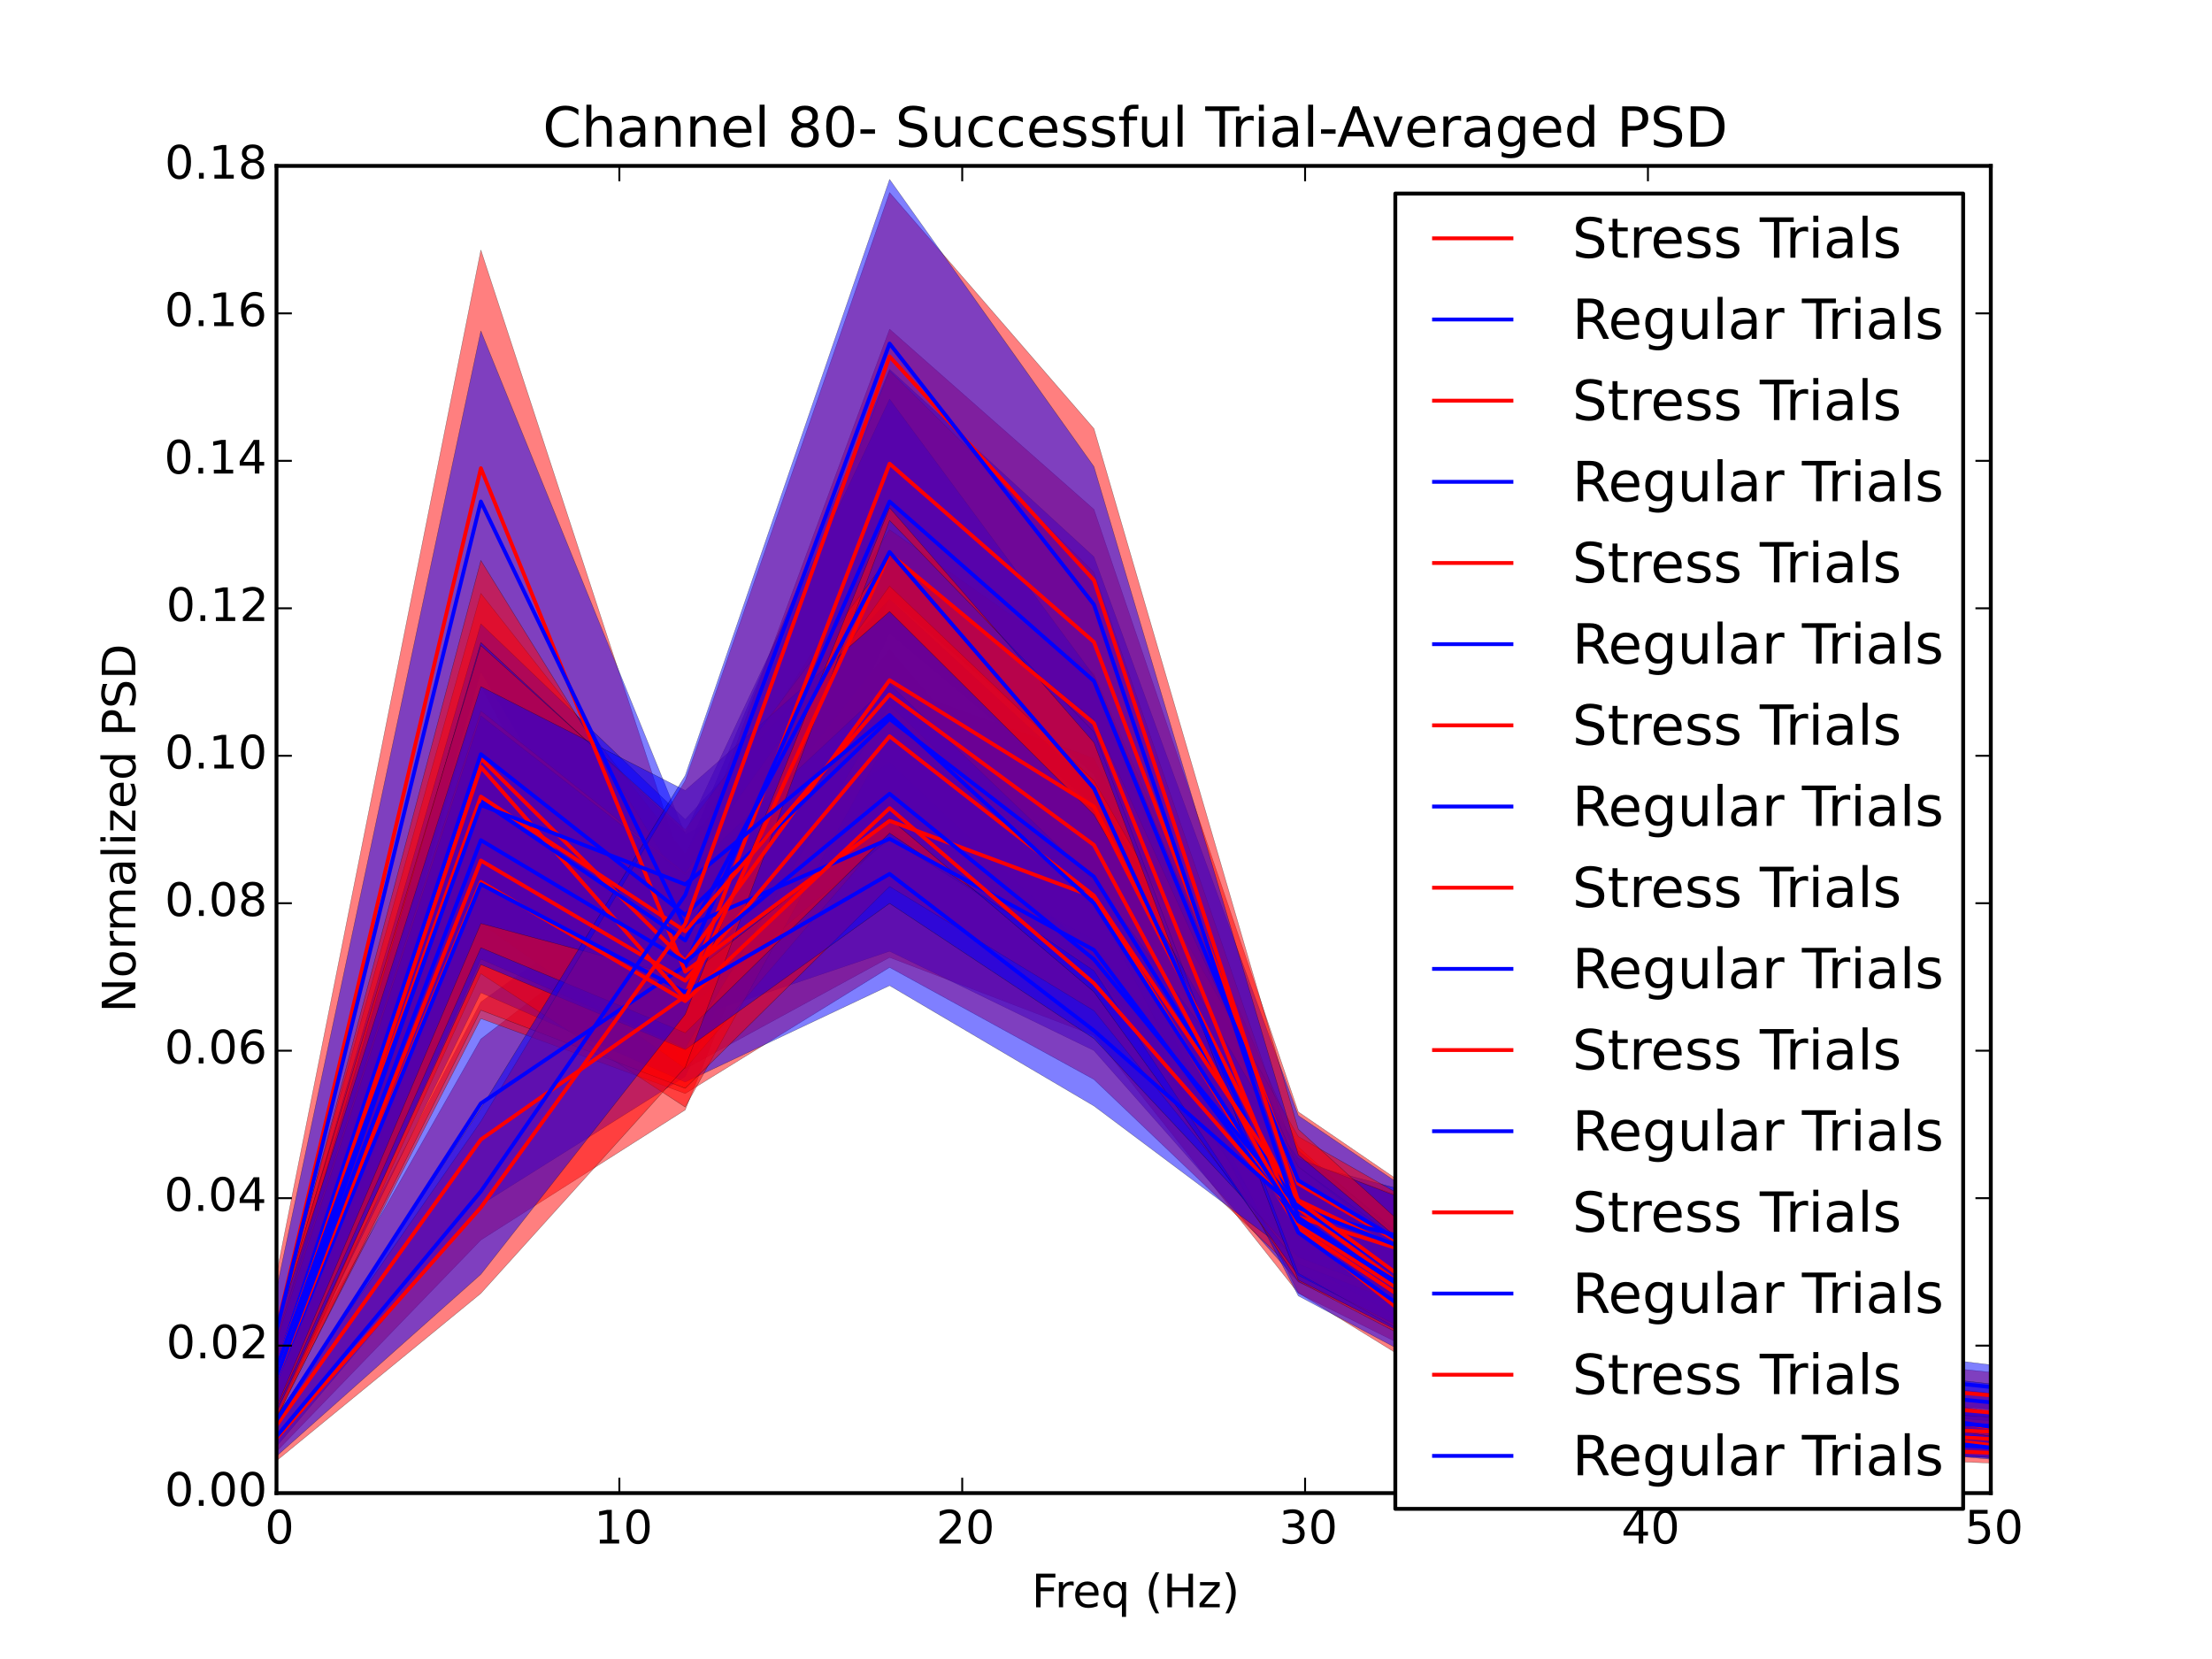 <?xml version="1.0" encoding="utf-8" standalone="no"?>
<!DOCTYPE svg PUBLIC "-//W3C//DTD SVG 1.1//EN"
  "http://www.w3.org/Graphics/SVG/1.1/DTD/svg11.dtd">
<!-- Created with matplotlib (http://matplotlib.org/) -->
<svg height="432pt" version="1.1" viewBox="0 0 576 432" width="576pt" xmlns="http://www.w3.org/2000/svg" xmlns:xlink="http://www.w3.org/1999/xlink">
 <defs>
  <style type="text/css">
*{stroke-linecap:butt;stroke-linejoin:round;}
  </style>
 </defs>
 <g id="figure_1">
  <g id="patch_1">
   <path d="
M0 432
L576 432
L576 0
L0 0
z
" style="fill:#ffffff;"/>
  </g>
  <g id="axes_1">
   <g id="patch_2">
    <path d="
M72 388.8
L518.4 388.8
L518.4 43.2
L72 43.2
z
" style="fill:#ffffff;"/>
   </g>
   <g id="PolyCollection_1">
    <defs>
     <path d="
M72 -67.663
L72 -54.045
L125.215 -109.104
L178.43 -142.978
L231.645 -276.222
L284.86 -230.282
L338.075 -105.103
L391.29 -79.423
L444.505 -71.987
L497.72 -58.741
L550.935 -51.993
L604.15 -50.149
L657.365 -47.948
L710.58 -46.523
L763.795 -45.682
L817.01 -45.144
L870.225 -44.726
L923.44 -44.47
L976.655 -44.289
L1029.87 -44.118
L1083.09 -43.978
L1136.3 -43.891
L1189.52 -43.813
L1242.73 -43.729
L1295.95 -43.671
L1349.16 -43.617
L1402.38 -43.594
L1455.59 -43.561
L1508.81 -43.534
L1562.02 -43.501
L1615.24 -43.565
L1615.24 -43.861
L1615.24 -43.861
L1562.02 -43.792
L1508.81 -43.861
L1455.59 -43.922
L1402.38 -43.95
L1349.16 -44.01
L1295.95 -44.104
L1242.73 -44.185
L1189.52 -44.298
L1136.3 -44.416
L1083.09 -44.587
L1029.87 -44.827
L976.655 -45.07
L923.44 -45.385
L870.225 -45.807
L817.01 -46.474
L763.795 -47.442
L710.58 -48.651
L657.365 -50.935
L604.15 -54.822
L550.935 -58.038
L497.72 -68.275
L444.505 -91.46
L391.29 -106.045
L338.075 -142.465
L284.86 -299.348
L231.645 -346.289
L178.43 -202.269
L125.215 -161.436
L72 -67.663
z
" id="m24eb74d598" style="stroke:#000000;stroke-opacity:0.5;stroke-width:0.1;"/>
    </defs>
    <g clip-path="url(#p7ff5b81e1d)">
     <use style="fill:#ff0000;fill-opacity:0.5;stroke:#000000;stroke-opacity:0.5;stroke-width:0.1;" x="0.0" xlink:href="#m24eb74d598" y="432.0"/>
    </g>
   </g>
   <g id="PolyCollection_2">
    <defs>
     <path d="
M72 -68.901
L72 -55.364
L125.215 -118.28
L178.43 -151.667
L231.645 -266.976
L284.86 -222.316
L338.075 -107.72
L391.29 -80.364
L444.505 -70.841
L497.72 -58.981
L550.935 -52.807
L604.15 -50.51
L657.365 -48.392
L710.58 -46.881
L763.795 -46.023
L817.01 -45.334
L870.225 -44.84
L923.44 -44.639
L976.655 -44.452
L1029.87 -44.255
L1083.09 -44.099
L1136.3 -44.011
L1189.52 -43.925
L1242.73 -43.824
L1295.95 -43.771
L1349.16 -43.726
L1402.38 -43.676
L1455.59 -43.637
L1508.81 -43.589
L1562.02 -43.571
L1615.24 -43.62
L1615.24 -44.026
L1615.24 -44.026
L1562.02 -43.862
L1508.81 -43.916
L1455.59 -43.998
L1402.38 -44.049
L1349.16 -44.078
L1295.95 -44.178
L1242.73 -44.299
L1189.52 -44.434
L1136.3 -44.581
L1083.09 -44.725
L1029.87 -44.996
L976.655 -45.275
L923.44 -45.588
L870.225 -46.115
L817.01 -46.629
L763.795 -47.68
L710.58 -48.889
L657.365 -51.32
L604.15 -54.657
L550.935 -58.405
L497.72 -68.076
L444.505 -88.625
L391.29 -105.491
L338.075 -141.497
L284.86 -286.998
L231.645 -335.838
L178.43 -209.419
L125.215 -171.073
L72 -68.901
z
" id="m7580aa043a" style="stroke:#000000;stroke-opacity:0.5;stroke-width:0.1;"/>
    </defs>
    <g clip-path="url(#p7ff5b81e1d)">
     <use style="fill:#0000ff;fill-opacity:0.5;stroke:#000000;stroke-opacity:0.5;stroke-width:0.1;" x="0.0" xlink:href="#m7580aa043a" y="432.0"/>
    </g>
   </g>
   <g id="PolyCollection_3">
    <defs>
     <path d="
M72 -100.283
L72 -71.152
L125.215 -253.265
L178.43 -153.703
L231.645 -182.696
L284.86 -162.365
L338.075 -95.266
L391.29 -68.692
L444.505 -58.128
L497.72 -53.29
L550.935 -51.269
L604.15 -50.231
L657.365 -48.7
L710.58 -47.584
L763.795 -46.775
L817.01 -46.07
L870.225 -45.534
L923.44 -45.149
L976.655 -44.938
L1029.87 -44.689
L1083.09 -44.501
L1136.3 -44.33
L1189.52 -44.203
L1242.73 -44.114
L1295.95 -44.027
L1349.16 -43.954
L1402.38 -43.886
L1455.59 -43.809
L1508.81 -43.755
L1562.02 -43.726
L1615.24 -43.734
L1615.24 -44.134
L1615.24 -44.134
L1562.02 -44.152
L1508.81 -44.253
L1455.59 -44.31
L1402.38 -44.364
L1349.16 -44.468
L1295.95 -44.635
L1242.73 -44.769
L1189.52 -44.981
L1136.3 -45.187
L1083.09 -45.342
L1029.87 -45.679
L976.655 -46.07
L923.44 -46.494
L870.225 -47.12
L817.01 -47.978
L763.795 -49.118
L710.58 -50.357
L657.365 -52.192
L604.15 -54.796
L550.935 -56.388
L497.72 -60.29
L444.505 -68.36
L391.29 -84.787
L338.075 -128.922
L284.86 -234.527
L231.645 -253.86
L178.43 -204.265
L125.215 -366.892
L72 -100.283
z
" id="mef9f5cdd60" style="stroke:#000000;stroke-opacity:0.5;stroke-width:0.1;"/>
    </defs>
    <g clip-path="url(#p7ff5b81e1d)">
     <use style="fill:#ff0000;fill-opacity:0.5;stroke:#000000;stroke-opacity:0.5;stroke-width:0.1;" x="0.0" xlink:href="#mef9f5cdd60" y="432.0"/>
    </g>
   </g>
   <g id="PolyCollection_4">
    <defs>
     <path d="
M72 -96.304
L72 -74.521
L125.215 -256.998
L178.43 -166.326
L231.645 -184.303
L284.86 -158.441
L338.075 -98.171
L391.29 -73.131
L444.505 -60.389
L497.72 -55.661
L550.935 -52.123
L604.15 -50.558
L657.365 -49.237
L710.58 -48.178
L763.795 -47.254
L817.01 -46.475
L870.225 -45.892
L923.44 -45.426
L976.655 -45.224
L1029.87 -44.951
L1083.09 -44.742
L1136.3 -44.558
L1189.52 -44.4
L1242.73 -44.241
L1295.95 -44.125
L1349.16 -44.083
L1402.38 -44.026
L1455.59 -43.963
L1508.81 -43.877
L1562.02 -43.833
L1615.24 -43.82
L1615.24 -44.297
L1615.24 -44.297
L1562.02 -44.316
L1508.81 -44.373
L1455.59 -44.489
L1402.38 -44.55
L1349.16 -44.635
L1295.95 -44.78
L1242.73 -44.982
L1189.52 -45.226
L1136.3 -45.473
L1083.09 -45.612
L1029.87 -45.938
L976.655 -46.367
L923.44 -46.855
L870.225 -47.828
L817.01 -48.546
L763.795 -49.895
L710.58 -51.438
L657.365 -53.008
L604.15 -55.503
L550.935 -57.543
L497.72 -62.315
L444.505 -71.528
L391.29 -88.63
L338.075 -129.498
L284.86 -210.822
L231.645 -242.846
L178.43 -214.744
L125.215 -345.816
L72 -96.304
z
" id="m4588f87032" style="stroke:#000000;stroke-opacity:0.5;stroke-width:0.1;"/>
    </defs>
    <g clip-path="url(#p7ff5b81e1d)">
     <use style="fill:#0000ff;fill-opacity:0.5;stroke:#000000;stroke-opacity:0.5;stroke-width:0.1;" x="0.0" xlink:href="#m4588f87032" y="432.0"/>
    </g>
   </g>
   <g id="PolyCollection_5">
    <defs>
     <path d="
M72 -84.03
L72 -63.093
L125.215 -166.77
L178.43 -147.26
L231.645 -180.097
L284.86 -150.918
L338.075 -100.216
L391.29 -85.441
L444.505 -73.296
L497.72 -64.163
L550.935 -60.252
L604.15 -58.443
L657.365 -57.097
L710.58 -55.652
L763.795 -54.698
L817.01 -53.645
L870.225 -52.625
L923.44 -52.079
L976.655 -51.081
L1029.87 -50.487
L1083.09 -49.851
L1136.3 -49.526
L1189.52 -49.157
L1242.73 -48.64
L1295.95 -48.359
L1349.16 -48.068
L1402.38 -47.618
L1455.59 -47.315
L1508.81 -47.121
L1562.02 -46.813
L1615.24 -46.569
L1615.24 -49.233
L1615.24 -49.233
L1562.02 -49.782
L1508.81 -50.243
L1455.59 -50.73
L1402.38 -51.169
L1349.16 -51.316
L1295.95 -51.929
L1242.73 -52.602
L1189.52 -53.153
L1136.3 -54.207
L1083.09 -55.091
L1029.87 -55.776
L976.655 -56.939
L923.44 -58.398
L870.225 -59.676
L817.01 -60.709
L763.795 -62.944
L710.58 -64.731
L657.365 -65.773
L604.15 -68.464
L550.935 -71.38
L497.72 -76.773
L444.505 -91.109
L391.29 -110.978
L338.075 -129.97
L284.86 -200.979
L231.645 -263.013
L178.43 -195.392
L125.215 -237.926
L72 -84.03
z
" id="m2e1fced5dc" style="stroke:#000000;stroke-opacity:0.5;stroke-width:0.1;"/>
    </defs>
    <g clip-path="url(#p7ff5b81e1d)">
     <use style="fill:#ff0000;fill-opacity:0.5;stroke:#000000;stroke-opacity:0.5;stroke-width:0.1;" x="0.0" xlink:href="#m2e1fced5dc" y="432.0"/>
    </g>
   </g>
   <g id="PolyCollection_6">
    <defs>
     <path d="
M72 -81.595
L72 -64.419
L125.215 -173.498
L178.43 -150.23
L231.645 -175.36
L284.86 -144.015
L338.075 -104.171
L391.29 -91.51
L444.505 -77.748
L497.72 -66.913
L550.935 -62.11
L604.15 -61.534
L657.365 -60.108
L710.58 -58.474
L763.795 -56.551
L817.01 -55.347
L870.225 -54.262
L923.44 -53.013
L976.655 -52.716
L1029.87 -52.016
L1083.09 -50.887
L1136.3 -50.583
L1189.52 -50.047
L1242.73 -49.63
L1295.95 -48.967
L1349.16 -48.551
L1402.38 -48.202
L1455.59 -47.784
L1508.81 -47.491
L1562.02 -47.184
L1615.24 -46.875
L1615.24 -49.583
L1615.24 -49.583
L1562.02 -49.853
L1508.81 -50.427
L1455.59 -50.786
L1402.38 -51.378
L1349.16 -52.077
L1295.95 -52.627
L1242.73 -53.538
L1189.52 -54.519
L1136.3 -54.776
L1083.09 -55.636
L1029.87 -56.949
L976.655 -58.441
L923.44 -59.686
L870.225 -61.243
L817.01 -63.715
L763.795 -65.053
L710.58 -66.065
L657.365 -67.838
L604.15 -68.984
L550.935 -72.629
L497.72 -79.116
L444.505 -92.815
L391.29 -115.248
L338.075 -129.354
L284.86 -183.254
L231.645 -233.518
L178.43 -197.019
L125.215 -230.026
L72 -81.595
z
" id="m6e4a1113cd" style="stroke:#000000;stroke-opacity:0.5;stroke-width:0.1;"/>
    </defs>
    <g clip-path="url(#p7ff5b81e1d)">
     <use style="fill:#0000ff;fill-opacity:0.5;stroke:#000000;stroke-opacity:0.5;stroke-width:0.1;" x="0.0" xlink:href="#m6e4a1113cd" y="432.0"/>
    </g>
   </g>
   <g id="PolyCollection_7">
    <defs>
     <path d="
M72 -87.472
L72 -64.827
L125.215 -191.566
L178.43 -153.759
L231.645 -215.686
L284.86 -187.239
L338.075 -101.222
L391.29 -70.102
L444.505 -59.57
L497.72 -54.553
L550.935 -52.314
L604.15 -51.804
L657.365 -49.946
L710.58 -48.558
L763.795 -47.78
L817.01 -47.051
L870.225 -46.495
L923.44 -45.996
L976.655 -45.636
L1029.87 -45.378
L1083.09 -45.119
L1136.3 -44.925
L1189.52 -44.785
L1242.73 -44.626
L1295.95 -44.505
L1349.16 -44.394
L1402.38 -44.29
L1455.59 -44.184
L1508.81 -44.096
L1562.02 -44.046
L1615.24 -44.097
L1615.24 -44.686
L1615.24 -44.686
L1562.02 -44.745
L1508.81 -44.849
L1455.59 -44.967
L1402.38 -45.106
L1349.16 -45.312
L1295.95 -45.503
L1242.73 -45.661
L1189.52 -45.852
L1136.3 -46.212
L1083.09 -46.505
L1029.87 -46.963
L976.655 -47.409
L923.44 -47.874
L870.225 -48.538
L817.01 -49.672
L763.795 -50.908
L710.58 -52.194
L657.365 -54.549
L604.15 -57.93
L550.935 -58.668
L497.72 -62.403
L444.505 -69.794
L391.29 -85.679
L338.075 -133.345
L284.86 -256.649
L231.645 -294.074
L178.43 -209.776
L125.215 -277.484
L72 -87.472
z
" id="m461b42ce33" style="stroke:#000000;stroke-opacity:0.5;stroke-width:0.1;"/>
    </defs>
    <g clip-path="url(#p7ff5b81e1d)">
     <use style="fill:#ff0000;fill-opacity:0.5;stroke:#000000;stroke-opacity:0.5;stroke-width:0.1;" x="0.0" xlink:href="#m461b42ce33" y="432.0"/>
    </g>
   </g>
   <g id="PolyCollection_8">
    <defs>
     <path d="
M72 -85.645
L72 -66.569
L125.215 -201.659
L178.43 -168.864
L231.645 -213.612
L284.86 -180.315
L338.075 -103.589
L391.29 -73.775
L444.505 -61.254
L497.72 -56.428
L550.935 -53.671
L604.15 -52.442
L657.365 -50.8
L710.58 -49.915
L763.795 -48.778
L817.01 -47.551
L870.225 -47.089
L923.44 -46.466
L976.655 -46.023
L1029.87 -45.785
L1083.09 -45.495
L1136.3 -45.209
L1189.52 -45.054
L1242.73 -44.885
L1295.95 -44.713
L1349.16 -44.667
L1402.38 -44.487
L1455.59 -44.403
L1508.81 -44.303
L1562.02 -44.216
L1615.24 -44.236
L1615.24 -44.953
L1615.24 -44.953
L1562.02 -44.967
L1508.81 -45.087
L1455.59 -45.201
L1402.38 -45.321
L1349.16 -45.485
L1295.95 -45.803
L1242.73 -46.004
L1189.52 -46.307
L1136.3 -46.479
L1083.09 -46.835
L1029.87 -47.411
L976.655 -47.831
L923.44 -48.35
L870.225 -49.44
L817.01 -50.706
L763.795 -52.187
L710.58 -54.002
L657.365 -55.63
L604.15 -58.209
L550.935 -59.655
L497.72 -64.734
L444.505 -71.463
L391.29 -88.654
L338.075 -132.389
L284.86 -227.089
L231.645 -275.987
L178.43 -218.606
L125.215 -269.549
L72 -85.645
z
" id="m159cbb7624" style="stroke:#000000;stroke-opacity:0.5;stroke-width:0.1;"/>
    </defs>
    <g clip-path="url(#p7ff5b81e1d)">
     <use style="fill:#0000ff;fill-opacity:0.5;stroke:#000000;stroke-opacity:0.5;stroke-width:0.1;" x="0.0" xlink:href="#m159cbb7624" y="432.0"/>
    </g>
   </g>
   <g id="PolyCollection_9">
    <defs>
     <path d="
M72 -85.657
L72 -62.359
L125.215 -178.454
L178.43 -143.718
L231.645 -240.24
L284.86 -204.337
L338.075 -95.347
L391.29 -62.561
L444.505 -55.455
L497.72 -51.779
L550.935 -49.842
L604.15 -49.204
L657.365 -47.888
L710.58 -46.94
L763.795 -46.265
L817.01 -45.709
L870.225 -45.344
L923.44 -45.106
L976.655 -44.884
L1029.87 -44.638
L1083.09 -44.462
L1136.3 -44.321
L1189.52 -44.195
L1242.73 -44.142
L1295.95 -44.055
L1349.16 -44.005
L1402.38 -43.949
L1455.59 -43.866
L1508.81 -43.841
L1562.02 -43.806
L1615.24 -43.837
L1615.24 -44.327
L1615.24 -44.327
L1562.02 -44.3
L1508.81 -44.401
L1455.59 -44.496
L1402.38 -44.598
L1349.16 -44.652
L1295.95 -44.803
L1242.73 -44.954
L1189.52 -45.107
L1136.3 -45.337
L1083.09 -45.607
L1029.87 -45.848
L976.655 -46.201
L923.44 -46.623
L870.225 -47.148
L817.01 -47.74
L763.795 -48.758
L710.58 -49.933
L657.365 -51.526
L604.15 -54.035
L550.935 -54.648
L497.72 -57.371
L444.505 -63.285
L391.29 -76.191
L338.075 -128.624
L284.86 -282.964
L231.645 -335.441
L178.43 -199.905
L125.215 -286.062
L72 -85.657
z
" id="m8d4623379c" style="stroke:#000000;stroke-opacity:0.5;stroke-width:0.1;"/>
    </defs>
    <g clip-path="url(#p7ff5b81e1d)">
     <use style="fill:#ff0000;fill-opacity:0.5;stroke:#000000;stroke-opacity:0.5;stroke-width:0.1;" x="0.0" xlink:href="#m8d4623379c" y="432.0"/>
    </g>
   </g>
   <g id="PolyCollection_10">
    <defs>
     <path d="
M72 -82.933
L72 -62.967
L125.215 -182.253
L178.43 -159.066
L231.645 -248.441
L284.86 -197.402
L338.075 -94.556
L391.29 -66.21
L444.505 -57.715
L497.72 -53.412
L550.935 -50.855
L604.15 -49.923
L657.365 -48.328
L710.58 -47.434
L763.795 -46.883
L817.01 -46.12
L870.225 -45.575
L923.44 -45.385
L976.655 -45.206
L1029.87 -44.991
L1083.09 -44.827
L1136.3 -44.641
L1189.52 -44.45
L1242.73 -44.292
L1295.95 -44.196
L1349.16 -44.131
L1402.38 -44.087
L1455.59 -44.04
L1508.81 -43.983
L1562.02 -43.888
L1615.24 -43.948
L1615.24 -44.477
L1615.24 -44.477
L1562.02 -44.446
L1508.81 -44.564
L1455.59 -44.7
L1402.38 -44.712
L1349.16 -44.76
L1295.95 -44.908
L1242.73 -45.095
L1189.52 -45.293
L1136.3 -45.481
L1083.09 -45.766
L1029.87 -46.157
L976.655 -46.57
L923.44 -46.849
L870.225 -47.336
L817.01 -47.93
L763.795 -49.5
L710.58 -50.793
L657.365 -52.197
L604.15 -53.944
L550.935 -55.806
L497.72 -59.289
L444.505 -66.2
L391.29 -79.329
L338.075 -127.534
L284.86 -256.01
L231.645 -328.075
L178.43 -215.176
L125.215 -264.687
L72 -82.933
z
" id="m6ec01a5fab" style="stroke:#000000;stroke-opacity:0.5;stroke-width:0.1;"/>
    </defs>
    <g clip-path="url(#p7ff5b81e1d)">
     <use style="fill:#0000ff;fill-opacity:0.5;stroke:#000000;stroke-opacity:0.5;stroke-width:0.1;" x="0.0" xlink:href="#m6ec01a5fab" y="432.0"/>
    </g>
   </g>
   <g id="PolyCollection_11">
    <defs>
     <path d="
M72 -83.859
L72 -62.7
L125.215 -168.955
L178.43 -148.612
L231.645 -201.156
L284.86 -168.813
L338.075 -102.853
L391.29 -82.136
L444.505 -68.96
L497.72 -60.508
L550.935 -57.011
L604.15 -55.191
L657.365 -53.4
L710.58 -52.102
L763.795 -50.673
L817.01 -49.486
L870.225 -48.655
L923.44 -47.962
L976.655 -47.156
L1029.87 -46.779
L1083.09 -46.203
L1136.3 -45.938
L1189.52 -45.751
L1242.73 -45.513
L1295.95 -45.282
L1349.16 -45.138
L1402.38 -44.97
L1455.59 -44.802
L1508.81 -44.652
L1562.02 -44.564
L1615.24 -44.567
L1615.24 -45.596
L1615.24 -45.596
L1562.02 -45.658
L1508.81 -45.809
L1455.59 -46.03
L1402.38 -46.234
L1349.16 -46.498
L1295.95 -46.764
L1242.73 -47.149
L1189.52 -47.509
L1136.3 -47.913
L1083.09 -48.543
L1029.87 -49.515
L976.655 -50.235
L923.44 -51.349
L870.225 -53.014
L817.01 -54.545
L763.795 -56.306
L710.58 -57.9
L657.365 -60.382
L604.15 -63.54
L550.935 -65.472
L497.72 -71.544
L444.505 -84.92
L391.29 -105.601
L338.075 -136.031
L284.86 -228.743
L231.645 -279.392
L178.43 -204.655
L125.215 -246.877
L72 -83.859
z
" id="m8ad35a8365" style="stroke:#000000;stroke-opacity:0.5;stroke-width:0.1;"/>
    </defs>
    <g clip-path="url(#p7ff5b81e1d)">
     <use style="fill:#ff0000;fill-opacity:0.5;stroke:#000000;stroke-opacity:0.5;stroke-width:0.1;" x="0.0" xlink:href="#m8ad35a8365" y="432.0"/>
    </g>
   </g>
   <g id="PolyCollection_12">
    <defs>
     <path d="
M72 -82.706
L72 -64.194
L125.215 -180.833
L178.43 -158.691
L231.645 -196.765
L284.86 -161.555
L338.075 -104.672
L391.29 -84.369
L444.505 -71.773
L497.72 -63.682
L550.935 -59.39
L604.15 -57.43
L657.365 -55.575
L710.58 -53.422
L763.795 -52.708
L817.01 -51.241
L870.225 -50.051
L923.44 -48.974
L976.655 -48.305
L1029.87 -47.789
L1083.09 -47.218
L1136.3 -46.754
L1189.52 -46.404
L1242.73 -46.17
L1295.95 -45.822
L1349.16 -45.557
L1402.38 -45.413
L1455.59 -45.36
L1508.81 -45.213
L1562.02 -45.03
L1615.24 -45.049
L1615.24 -45.939
L1615.24 -45.939
L1562.02 -46.069
L1508.81 -46.329
L1455.59 -46.432
L1402.38 -46.662
L1349.16 -46.95
L1295.95 -47.345
L1242.73 -47.891
L1189.52 -48.204
L1136.3 -48.766
L1083.09 -49.393
L1029.87 -50.217
L976.655 -51.106
L923.44 -52.412
L870.225 -54.038
L817.01 -56.16
L763.795 -58.125
L710.58 -60.002
L657.365 -62.394
L604.15 -65.843
L550.935 -68.011
L497.72 -73.957
L444.505 -86.63
L391.29 -109.937
L338.075 -130.324
L284.86 -202.775
L231.645 -253.841
L178.43 -204.206
L125.215 -245.611
L72 -82.706
z
" id="m2e396e6f23" style="stroke:#000000;stroke-opacity:0.5;stroke-width:0.1;"/>
    </defs>
    <g clip-path="url(#p7ff5b81e1d)">
     <use style="fill:#0000ff;fill-opacity:0.5;stroke:#000000;stroke-opacity:0.5;stroke-width:0.1;" x="0.0" xlink:href="#m2e396e6f23" y="432.0"/>
    </g>
   </g>
   <g id="PolyCollection_13">
    <defs>
     <path d="
M72 -86.832
L72 -65.035
L125.215 -185.217
L178.43 -163.053
L231.645 -215.064
L284.86 -179.22
L338.075 -98.338
L391.29 -70.644
L444.505 -61.165
L497.72 -56.002
L550.935 -54.269
L604.15 -53.814
L657.365 -51.333
L710.58 -50.075
L763.795 -49.173
L817.01 -48.505
L870.225 -47.831
L923.44 -47.151
L976.655 -46.879
L1029.87 -46.529
L1083.09 -46.174
L1136.3 -45.793
L1189.52 -45.56
L1242.73 -45.412
L1295.95 -45.326
L1349.16 -45.103
L1402.38 -44.94
L1455.59 -44.834
L1508.81 -44.743
L1562.02 -44.655
L1615.24 -44.636
L1615.24 -45.544
L1615.24 -45.544
L1562.02 -45.604
L1508.81 -45.849
L1455.59 -46.005
L1402.38 -46.185
L1349.16 -46.46
L1295.95 -46.707
L1242.73 -47.008
L1189.52 -47.25
L1136.3 -47.74
L1083.09 -48.116
L1029.87 -48.662
L976.655 -49.27
L923.44 -49.759
L870.225 -50.786
L817.01 -51.968
L763.795 -53.218
L710.58 -54.565
L657.365 -56.748
L604.15 -59.762
L550.935 -60.987
L497.72 -64.274
L444.505 -72.284
L391.29 -86.926
L338.075 -128.143
L284.86 -244.695
L231.645 -287.201
L178.43 -215.987
L125.215 -263.901
L72 -86.832
z
" id="m23482e9ad8" style="stroke:#000000;stroke-opacity:0.5;stroke-width:0.1;"/>
    </defs>
    <g clip-path="url(#p7ff5b81e1d)">
     <use style="fill:#ff0000;fill-opacity:0.5;stroke:#000000;stroke-opacity:0.5;stroke-width:0.1;" x="0.0" xlink:href="#m23482e9ad8" y="432.0"/>
    </g>
   </g>
   <g id="PolyCollection_14">
    <defs>
     <path d="
M72 -86.075
L72 -65.641
L125.215 -191.527
L178.43 -177.271
L231.645 -218.882
L284.86 -173.729
L338.075 -99.887
L391.29 -72.988
L444.505 -63.16
L497.72 -57.971
L550.935 -55.05
L604.15 -54.255
L657.365 -52.345
L710.58 -50.833
L763.795 -49.556
L817.01 -48.516
L870.225 -48.032
L923.44 -47.411
L976.655 -46.961
L1029.87 -46.581
L1083.09 -46.247
L1136.3 -45.961
L1189.52 -45.751
L1242.73 -45.633
L1295.95 -45.362
L1349.16 -45.204
L1402.38 -45.1
L1455.59 -44.992
L1508.81 -44.823
L1562.02 -44.697
L1615.24 -44.733
L1615.24 -45.598
L1615.24 -45.598
L1562.02 -45.513
L1508.81 -45.749
L1455.59 -46.104
L1402.38 -46.357
L1349.16 -46.417
L1295.95 -46.716
L1242.73 -46.89
L1189.52 -47.299
L1136.3 -47.82
L1083.09 -48.18
L1029.87 -48.493
L976.655 -49.093
L923.44 -49.849
L870.225 -50.851
L817.01 -52.219
L763.795 -53.649
L710.58 -55.143
L657.365 -57.428
L604.15 -59.828
L550.935 -61.828
L497.72 -66.224
L444.505 -74.323
L391.29 -89.352
L338.075 -128.17
L284.86 -219.86
L231.645 -272.749
L178.43 -226.152
L125.215 -253.216
L72 -86.075
z
" id="me6cce849b7" style="stroke:#000000;stroke-opacity:0.5;stroke-width:0.1;"/>
    </defs>
    <g clip-path="url(#p7ff5b81e1d)">
     <use style="fill:#0000ff;fill-opacity:0.5;stroke:#000000;stroke-opacity:0.5;stroke-width:0.1;" x="0.0" xlink:href="#me6cce849b7" y="432.0"/>
    </g>
   </g>
   <g id="PolyCollection_15">
    <defs>
     <path d="
M72 -63.337
L72 -51.619
L125.215 -95.205
L178.43 -154.09
L231.645 -296.478
L284.86 -241.407
L338.075 -100.45
L391.29 -70.647
L444.505 -62.96
L497.72 -54.346
L550.935 -49.449
L604.15 -47.828
L657.365 -46.701
L710.58 -45.8
L763.795 -45.392
L817.01 -44.968
L870.225 -44.736
L923.44 -44.551
L976.655 -44.41
L1029.87 -44.278
L1083.09 -44.123
L1136.3 -44.081
L1189.52 -43.982
L1242.73 -43.893
L1295.95 -43.825
L1349.16 -43.783
L1402.38 -43.737
L1455.59 -43.691
L1508.81 -43.656
L1562.02 -43.635
L1615.24 -43.641
L1615.24 -44.063
L1615.24 -44.063
L1562.02 -44.072
L1508.81 -44.137
L1455.59 -44.227
L1402.38 -44.322
L1349.16 -44.431
L1295.95 -44.539
L1242.73 -44.653
L1189.52 -44.767
L1136.3 -44.924
L1083.09 -45.151
L1029.87 -45.368
L976.655 -45.581
L923.44 -45.888
L870.225 -46.27
L817.01 -46.769
L763.795 -47.321
L710.58 -48.108
L657.365 -49.412
L604.15 -51.468
L550.935 -54.133
L497.72 -62
L444.505 -77.291
L391.29 -89.504
L338.075 -137.932
L284.86 -320.385
L231.645 -381.863
L178.43 -228.717
L125.215 -139.983
L72 -63.337
z
" id="m7c56c05721" style="stroke:#000000;stroke-opacity:0.5;stroke-width:0.1;"/>
    </defs>
    <g clip-path="url(#p7ff5b81e1d)">
     <use style="fill:#ff0000;fill-opacity:0.5;stroke:#000000;stroke-opacity:0.5;stroke-width:0.1;" x="0.0" xlink:href="#m7c56c05721" y="432.0"/>
    </g>
   </g>
   <g id="PolyCollection_16">
    <defs>
     <path d="
M72 -63.069
L72 -52.806
L125.215 -100.167
L178.43 -167.874
L231.645 -299.767
L284.86 -238.647
L338.075 -98.677
L391.29 -71.62
L444.505 -62.982
L497.72 -53.821
L550.935 -49.207
L604.15 -47.579
L657.365 -46.414
L710.58 -45.671
L763.795 -45.333
L817.01 -44.948
L870.225 -44.688
L923.44 -44.52
L976.655 -44.33
L1029.87 -44.21
L1083.09 -44.105
L1136.3 -44.028
L1189.52 -43.946
L1242.73 -43.909
L1295.95 -43.859
L1349.16 -43.794
L1402.38 -43.743
L1455.59 -43.69
L1508.81 -43.63
L1562.02 -43.625
L1615.24 -43.625
L1615.24 -44.052
L1615.24 -44.052
L1562.02 -44.082
L1508.81 -44.193
L1455.59 -44.237
L1402.38 -44.278
L1349.16 -44.355
L1295.95 -44.443
L1242.73 -44.526
L1189.52 -44.714
L1136.3 -44.865
L1083.09 -45.033
L1029.87 -45.224
L976.655 -45.43
L923.44 -45.643
L870.225 -45.974
L817.01 -46.518
L763.795 -47.017
L710.58 -47.896
L657.365 -49.014
L604.15 -50.57
L550.935 -53.05
L497.72 -61.194
L444.505 -75.348
L391.29 -86.642
L338.075 -131.272
L284.86 -310.491
L231.645 -385.288
L178.43 -230.031
L125.215 -143.381
L72 -63.069
z
" id="meee0ea5fdd" style="stroke:#000000;stroke-opacity:0.5;stroke-width:0.1;"/>
    </defs>
    <g clip-path="url(#p7ff5b81e1d)">
     <use style="fill:#0000ff;fill-opacity:0.5;stroke:#000000;stroke-opacity:0.5;stroke-width:0.1;" x="0.0" xlink:href="#meee0ea5fdd" y="432.0"/>
    </g>
   </g>
   <g id="line2d_1">
    <path clip-path="url(#p7ff5b81e1d)" d="
M72 371.146
L125.215 296.73
L178.43 259.377
L231.645 120.745
L284.86 167.185
L338.075 308.216
L391.29 339.266
L444.505 350.277
L497.72 368.492
L550.935 376.984
L577 378.224" style="fill:none;stroke:#ff0000;stroke-linecap:square;"/>
   </g>
   <g id="line2d_2">
    <path clip-path="url(#p7ff5b81e1d)" d="
M72 369.867
L125.215 287.323
L178.43 251.457
L231.645 130.593
L284.86 177.343
L338.075 307.392
L391.29 339.073
L444.505 352.267
L497.72 368.471
L550.935 376.394
L577 377.874" style="fill:none;stroke:#0000ff;stroke-linecap:square;"/>
   </g>
   <g id="line2d_3">
    <path clip-path="url(#p7ff5b81e1d)" d="
M72 346.283
L125.215 121.922
L178.43 253.016
L231.645 213.722
L284.86 233.554
L338.075 319.906
L391.29 355.26
L444.505 368.756
L497.72 375.21
L550.935 378.172
L577 378.815" style="fill:none;stroke:#ff0000;stroke-linecap:square;"/>
   </g>
   <g id="line2d_4">
    <path clip-path="url(#p7ff5b81e1d)" d="
M72 346.587
L125.215 130.593
L178.43 241.465
L231.645 218.425
L284.86 247.368
L338.075 318.166
L391.29 351.12
L444.505 366.042
L497.72 373.012
L550.935 377.167
L577 378.05" style="fill:none;stroke:#0000ff;stroke-linecap:square;"/>
   </g>
   <g id="line2d_5">
    <path clip-path="url(#p7ff5b81e1d)" d="
M72 358.438
L125.215 229.652
L178.43 260.674
L231.645 210.445
L284.86 256.051
L338.075 316.907
L391.29 333.791
L444.505 349.797
L497.72 361.532
L550.935 366.184
L577 367.341" style="fill:none;stroke:#ff0000;stroke-linecap:square;"/>
   </g>
   <g id="line2d_6">
    <path clip-path="url(#p7ff5b81e1d)" d="
M72 358.993
L125.215 230.238
L178.43 258.375
L231.645 227.561
L284.86 268.365
L338.075 315.238
L391.29 328.621
L444.505 346.718
L497.72 358.986
L550.935 364.631
L577 365.664" style="fill:none;stroke:#0000ff;stroke-linecap:square;"/>
   </g>
   <g id="line2d_7">
    <path clip-path="url(#p7ff5b81e1d)" d="
M72 355.851
L125.215 197.475
L178.43 250.232
L231.645 177.12
L284.86 210.056
L338.075 314.716
L391.29 354.11
L444.505 367.318
L497.72 373.522
L550.935 376.509
L577 376.815" style="fill:none;stroke:#ff0000;stroke-linecap:square;"/>
   </g>
   <g id="line2d_8">
    <path clip-path="url(#p7ff5b81e1d)" d="
M72 355.893
L125.215 196.396
L178.43 238.265
L231.645 187.201
L284.86 228.298
L338.075 314.011
L391.29 350.786
L444.505 365.641
L497.72 371.419
L550.935 375.337
L577 375.992" style="fill:none;stroke:#0000ff;stroke-linecap:square;"/>
   </g>
   <g id="line2d_9">
    <path clip-path="url(#p7ff5b81e1d)" d="
M72 357.992
L125.215 199.742
L178.43 260.188
L231.645 144.16
L284.86 188.349
L338.075 320.015
L391.29 362.624
L444.505 372.63
L497.72 377.425
L550.935 379.755
L577 380.061" style="fill:none;stroke:#ff0000;stroke-linecap:square;"/>
   </g>
   <g id="line2d_10">
    <path clip-path="url(#p7ff5b81e1d)" d="
M72 359.05
L125.215 208.53
L178.43 244.879
L231.645 143.742
L284.86 205.294
L338.075 320.955
L391.29 359.23
L444.505 370.043
L497.72 375.65
L550.935 378.67
L577 379.354" style="fill:none;stroke:#0000ff;stroke-linecap:square;"/>
   </g>
   <g id="line2d_11">
    <path clip-path="url(#p7ff5b81e1d)" d="
M72 358.721
L125.215 224.084
L178.43 255.366
L231.645 191.726
L284.86 233.222
L338.075 312.558
L391.29 338.132
L444.505 355.06
L497.72 365.973
L550.935 370.759
L577 371.678" style="fill:none;stroke:#ff0000;stroke-linecap:square;"/>
   </g>
   <g id="line2d_12">
    <path clip-path="url(#p7ff5b81e1d)" d="
M72 358.55
L125.215 218.778
L178.43 250.552
L231.645 206.697
L284.86 249.835
L338.075 314.502
L391.29 334.847
L444.505 352.798
L497.72 363.18
L550.935 368.299
L577 369.31" style="fill:none;stroke:#0000ff;stroke-linecap:square;"/>
   </g>
   <g id="line2d_13">
    <path clip-path="url(#p7ff5b81e1d)" d="
M72 356.066
L125.215 207.441
L178.43 242.48
L231.645 180.868
L284.86 220.042
L338.075 318.759
L391.29 353.215
L444.505 365.276
L497.72 371.862
L550.935 374.372
L577 374.783" style="fill:none;stroke:#ff0000;stroke-linecap:square;"/>
   </g>
   <g id="line2d_14">
    <path clip-path="url(#p7ff5b81e1d)" d="
M72 356.142
L125.215 209.628
L178.43 230.289
L231.645 186.184
L284.86 235.205
L338.075 317.972
L391.29 350.83
L444.505 363.258
L497.72 369.903
L550.935 373.561
L577 374.245" style="fill:none;stroke:#0000ff;stroke-linecap:square;"/>
   </g>
   <g id="line2d_15">
    <path clip-path="url(#p7ff5b81e1d)" d="
M72 374.522
L125.215 314.406
L178.43 240.596
L231.645 92.83
L284.86 151.104
L338.075 312.809
L391.29 351.924
L444.505 361.875
L497.72 373.827
L550.935 380.209
L577 381.259" style="fill:none;stroke:#ff0000;stroke-linecap:square;"/>
   </g>
   <g id="line2d_16">
    <path clip-path="url(#p7ff5b81e1d)" d="
M72 374.063
L125.215 310.226
L178.43 233.047
L231.645 89.472
L284.86 157.431
L338.075 317.025
L391.29 352.869
L444.505 362.835
L497.72 374.492
L550.935 380.872
L577 381.878" style="fill:none;stroke:#0000ff;stroke-linecap:square;"/>
   </g>
   <g id="patch_3">
    <path d="
M72 43.2
L518.4 43.2" style="fill:none;stroke:#000000;stroke-linecap:square;stroke-linejoin:miter;"/>
   </g>
   <g id="patch_4">
    <path d="
M518.4 388.8
L518.4 43.2" style="fill:none;stroke:#000000;stroke-linecap:square;stroke-linejoin:miter;"/>
   </g>
   <g id="patch_5">
    <path d="
M72 388.8
L518.4 388.8" style="fill:none;stroke:#000000;stroke-linecap:square;stroke-linejoin:miter;"/>
   </g>
   <g id="patch_6">
    <path d="
M72 388.8
L72 43.2" style="fill:none;stroke:#000000;stroke-linecap:square;stroke-linejoin:miter;"/>
   </g>
   <g id="matplotlib.axis_1">
    <g id="xtick_1">
     <g id="line2d_17">
      <defs>
       <path d="
M0 0
L0 -4" id="m93b0483c22" style="stroke:#000000;stroke-width:0.5;"/>
      </defs>
      <g>
       <use style="stroke:#000000;stroke-width:0.5;" x="72.0" xlink:href="#m93b0483c22" y="388.8"/>
      </g>
     </g>
     <g id="line2d_18">
      <defs>
       <path d="
M0 0
L0 4" id="m741efc42ff" style="stroke:#000000;stroke-width:0.5;"/>
      </defs>
      <g>
       <use style="stroke:#000000;stroke-width:0.5;" x="72.0" xlink:href="#m741efc42ff" y="43.2"/>
      </g>
     </g>
     <g id="text_1">
      <!-- 0 -->
      <defs>
       <path d="
M31.781 66.406
Q24.172 66.406 20.328 58.906
Q16.5 51.422 16.5 36.375
Q16.5 21.391 20.328 13.891
Q24.172 6.391 31.781 6.391
Q39.453 6.391 43.281 13.891
Q47.125 21.391 47.125 36.375
Q47.125 51.422 43.281 58.906
Q39.453 66.406 31.781 66.406
M31.781 74.219
Q44.047 74.219 50.516 64.516
Q56.984 54.828 56.984 36.375
Q56.984 17.969 50.516 8.266
Q44.047 -1.422 31.781 -1.422
Q19.531 -1.422 13.062 8.266
Q6.594 17.969 6.594 36.375
Q6.594 54.828 13.062 64.516
Q19.531 74.219 31.781 74.219" id="BitstreamVeraSans-Roman-30"/>
      </defs>
      <g transform="translate(68.977 401.918)scale(0.12 -0.12)">
       <use xlink:href="#BitstreamVeraSans-Roman-30"/>
      </g>
     </g>
    </g>
    <g id="xtick_2">
     <g id="line2d_19">
      <g>
       <use style="stroke:#000000;stroke-width:0.5;" x="161.28" xlink:href="#m93b0483c22" y="388.8"/>
      </g>
     </g>
     <g id="line2d_20">
      <g>
       <use style="stroke:#000000;stroke-width:0.5;" x="161.28" xlink:href="#m741efc42ff" y="43.2"/>
      </g>
     </g>
     <g id="text_2">
      <!-- 10 -->
      <defs>
       <path d="
M12.406 8.297
L28.516 8.297
L28.516 63.922
L10.984 60.406
L10.984 69.391
L28.422 72.906
L38.281 72.906
L38.281 8.297
L54.391 8.297
L54.391 0
L12.406 0
z
" id="BitstreamVeraSans-Roman-31"/>
      </defs>
      <g transform="translate(154.702 401.918)scale(0.12 -0.12)">
       <use xlink:href="#BitstreamVeraSans-Roman-31"/>
       <use x="63.623" xlink:href="#BitstreamVeraSans-Roman-30"/>
      </g>
     </g>
    </g>
    <g id="xtick_3">
     <g id="line2d_21">
      <g>
       <use style="stroke:#000000;stroke-width:0.5;" x="250.56" xlink:href="#m93b0483c22" y="388.8"/>
      </g>
     </g>
     <g id="line2d_22">
      <g>
       <use style="stroke:#000000;stroke-width:0.5;" x="250.56" xlink:href="#m741efc42ff" y="43.2"/>
      </g>
     </g>
     <g id="text_3">
      <!-- 20 -->
      <defs>
       <path d="
M19.188 8.297
L53.609 8.297
L53.609 0
L7.328 0
L7.328 8.297
Q12.938 14.109 22.625 23.891
Q32.328 33.688 34.812 36.531
Q39.547 41.844 41.422 45.531
Q43.312 49.219 43.312 52.781
Q43.312 58.594 39.234 62.25
Q35.156 65.922 28.609 65.922
Q23.969 65.922 18.812 64.312
Q13.672 62.703 7.812 59.422
L7.812 69.391
Q13.766 71.781 18.938 73
Q24.125 74.219 28.422 74.219
Q39.75 74.219 46.484 68.547
Q53.219 62.891 53.219 53.422
Q53.219 48.922 51.531 44.891
Q49.859 40.875 45.406 35.406
Q44.188 33.984 37.641 27.219
Q31.109 20.453 19.188 8.297" id="BitstreamVeraSans-Roman-32"/>
      </defs>
      <g transform="translate(243.763 401.918)scale(0.12 -0.12)">
       <use xlink:href="#BitstreamVeraSans-Roman-32"/>
       <use x="63.623" xlink:href="#BitstreamVeraSans-Roman-30"/>
      </g>
     </g>
    </g>
    <g id="xtick_4">
     <g id="line2d_23">
      <g>
       <use style="stroke:#000000;stroke-width:0.5;" x="339.84" xlink:href="#m93b0483c22" y="388.8"/>
      </g>
     </g>
     <g id="line2d_24">
      <g>
       <use style="stroke:#000000;stroke-width:0.5;" x="339.84" xlink:href="#m741efc42ff" y="43.2"/>
      </g>
     </g>
     <g id="text_4">
      <!-- 30 -->
      <defs>
       <path d="
M40.578 39.312
Q47.656 37.797 51.625 33
Q55.609 28.219 55.609 21.188
Q55.609 10.406 48.188 4.484
Q40.766 -1.422 27.094 -1.422
Q22.516 -1.422 17.656 -0.516
Q12.797 0.391 7.625 2.203
L7.625 11.719
Q11.719 9.328 16.594 8.109
Q21.484 6.891 26.812 6.891
Q36.078 6.891 40.938 10.547
Q45.797 14.203 45.797 21.188
Q45.797 27.641 41.281 31.266
Q36.766 34.906 28.719 34.906
L20.219 34.906
L20.219 43.016
L29.109 43.016
Q36.375 43.016 40.234 45.922
Q44.094 48.828 44.094 54.297
Q44.094 59.906 40.109 62.906
Q36.141 65.922 28.719 65.922
Q24.656 65.922 20.016 65.031
Q15.375 64.156 9.812 62.312
L9.812 71.094
Q15.438 72.656 20.344 73.438
Q25.25 74.219 29.594 74.219
Q40.828 74.219 47.359 69.109
Q53.906 64.016 53.906 55.328
Q53.906 49.266 50.438 45.094
Q46.969 40.922 40.578 39.312" id="BitstreamVeraSans-Roman-33"/>
      </defs>
      <g transform="translate(333.061 401.918)scale(0.12 -0.12)">
       <use xlink:href="#BitstreamVeraSans-Roman-33"/>
       <use x="63.623" xlink:href="#BitstreamVeraSans-Roman-30"/>
      </g>
     </g>
    </g>
    <g id="xtick_5">
     <g id="line2d_25">
      <g>
       <use style="stroke:#000000;stroke-width:0.5;" x="429.12" xlink:href="#m93b0483c22" y="388.8"/>
      </g>
     </g>
     <g id="line2d_26">
      <g>
       <use style="stroke:#000000;stroke-width:0.5;" x="429.12" xlink:href="#m741efc42ff" y="43.2"/>
      </g>
     </g>
     <g id="text_5">
      <!-- 40 -->
      <defs>
       <path d="
M37.797 64.312
L12.891 25.391
L37.797 25.391
z

M35.203 72.906
L47.609 72.906
L47.609 25.391
L58.016 25.391
L58.016 17.188
L47.609 17.188
L47.609 0
L37.797 0
L37.797 17.188
L4.891 17.188
L4.891 26.703
z
" id="BitstreamVeraSans-Roman-34"/>
      </defs>
      <g transform="translate(422.177 401.918)scale(0.12 -0.12)">
       <use xlink:href="#BitstreamVeraSans-Roman-34"/>
       <use x="63.623" xlink:href="#BitstreamVeraSans-Roman-30"/>
      </g>
     </g>
    </g>
    <g id="xtick_6">
     <g id="line2d_27">
      <g>
       <use style="stroke:#000000;stroke-width:0.5;" x="518.4" xlink:href="#m93b0483c22" y="388.8"/>
      </g>
     </g>
     <g id="line2d_28">
      <g>
       <use style="stroke:#000000;stroke-width:0.5;" x="518.4" xlink:href="#m741efc42ff" y="43.2"/>
      </g>
     </g>
     <g id="text_6">
      <!-- 50 -->
      <defs>
       <path d="
M10.797 72.906
L49.516 72.906
L49.516 64.594
L19.828 64.594
L19.828 46.734
Q21.969 47.469 24.109 47.828
Q26.266 48.188 28.422 48.188
Q40.625 48.188 47.75 41.5
Q54.891 34.812 54.891 23.391
Q54.891 11.625 47.562 5.094
Q40.234 -1.422 26.906 -1.422
Q22.312 -1.422 17.547 -0.641
Q12.797 0.141 7.719 1.703
L7.719 11.625
Q12.109 9.234 16.797 8.062
Q21.484 6.891 26.703 6.891
Q35.156 6.891 40.078 11.328
Q45.016 15.766 45.016 23.391
Q45.016 31 40.078 35.438
Q35.156 39.891 26.703 39.891
Q22.75 39.891 18.812 39.016
Q14.891 38.141 10.797 36.281
z
" id="BitstreamVeraSans-Roman-35"/>
      </defs>
      <g transform="translate(511.627 401.918)scale(0.12 -0.12)">
       <use xlink:href="#BitstreamVeraSans-Roman-35"/>
       <use x="63.623" xlink:href="#BitstreamVeraSans-Roman-30"/>
      </g>
     </g>
    </g>
    <g id="text_7">
     <!-- Freq (Hz) -->
     <defs>
      <path id="BitstreamVeraSans-Roman-20"/>
      <path d="
M8.016 75.875
L15.828 75.875
Q23.141 64.359 26.781 53.312
Q30.422 42.281 30.422 31.391
Q30.422 20.453 26.781 9.375
Q23.141 -1.703 15.828 -13.188
L8.016 -13.188
Q14.5 -2 17.703 9.062
Q20.906 20.125 20.906 31.391
Q20.906 42.672 17.703 53.656
Q14.5 64.656 8.016 75.875" id="BitstreamVeraSans-Roman-29"/>
      <path d="
M31 75.875
Q24.469 64.656 21.281 53.656
Q18.109 42.672 18.109 31.391
Q18.109 20.125 21.312 9.062
Q24.516 -2 31 -13.188
L23.188 -13.188
Q15.875 -1.703 12.234 9.375
Q8.594 20.453 8.594 31.391
Q8.594 42.281 12.203 53.312
Q15.828 64.359 23.188 75.875
z
" id="BitstreamVeraSans-Roman-28"/>
      <path d="
M5.516 54.688
L48.188 54.688
L48.188 46.484
L14.406 7.172
L48.188 7.172
L48.188 0
L4.297 0
L4.297 8.203
L38.094 47.516
L5.516 47.516
z
" id="BitstreamVeraSans-Roman-7a"/>
      <path d="
M9.812 72.906
L51.703 72.906
L51.703 64.594
L19.672 64.594
L19.672 43.109
L48.578 43.109
L48.578 34.812
L19.672 34.812
L19.672 0
L9.812 0
z
" id="BitstreamVeraSans-Roman-46"/>
      <path d="
M56.203 29.594
L56.203 25.203
L14.891 25.203
Q15.484 15.922 20.484 11.062
Q25.484 6.203 34.422 6.203
Q39.594 6.203 44.453 7.469
Q49.312 8.734 54.109 11.281
L54.109 2.781
Q49.266 0.734 44.188 -0.344
Q39.109 -1.422 33.891 -1.422
Q20.797 -1.422 13.156 6.188
Q5.516 13.812 5.516 26.812
Q5.516 40.234 12.766 48.109
Q20.016 56 32.328 56
Q43.359 56 49.781 48.891
Q56.203 41.797 56.203 29.594
M47.219 32.234
Q47.125 39.594 43.094 43.984
Q39.062 48.391 32.422 48.391
Q24.906 48.391 20.391 44.141
Q15.875 39.891 15.188 32.172
z
" id="BitstreamVeraSans-Roman-65"/>
      <path d="
M9.812 72.906
L19.672 72.906
L19.672 43.016
L55.516 43.016
L55.516 72.906
L65.375 72.906
L65.375 0
L55.516 0
L55.516 34.719
L19.672 34.719
L19.672 0
L9.812 0
z
" id="BitstreamVeraSans-Roman-48"/>
      <path d="
M41.109 46.297
Q39.594 47.172 37.812 47.578
Q36.031 48 33.891 48
Q26.266 48 22.188 43.047
Q18.109 38.094 18.109 28.812
L18.109 0
L9.078 0
L9.078 54.688
L18.109 54.688
L18.109 46.188
Q20.953 51.172 25.484 53.578
Q30.031 56 36.531 56
Q37.453 56 38.578 55.875
Q39.703 55.766 41.062 55.516
z
" id="BitstreamVeraSans-Roman-72"/>
      <path d="
M14.797 27.297
Q14.797 17.391 18.875 11.75
Q22.953 6.109 30.078 6.109
Q37.203 6.109 41.297 11.75
Q45.406 17.391 45.406 27.297
Q45.406 37.203 41.297 42.844
Q37.203 48.484 30.078 48.484
Q22.953 48.484 18.875 42.844
Q14.797 37.203 14.797 27.297
M45.406 8.203
Q42.578 3.328 38.25 0.953
Q33.938 -1.422 27.875 -1.422
Q17.969 -1.422 11.734 6.484
Q5.516 14.406 5.516 27.297
Q5.516 40.188 11.734 48.094
Q17.969 56 27.875 56
Q33.938 56 38.25 53.625
Q42.578 51.266 45.406 46.391
L45.406 54.688
L54.391 54.688
L54.391 -20.797
L45.406 -20.797
z
" id="BitstreamVeraSans-Roman-71"/>
     </defs>
     <g transform="translate(268.617 418.532)scale(0.12 -0.12)">
      <use xlink:href="#BitstreamVeraSans-Roman-46"/>
      <use x="50.27" xlink:href="#BitstreamVeraSans-Roman-72"/>
      <use x="89.133" xlink:href="#BitstreamVeraSans-Roman-65"/>
      <use x="150.656" xlink:href="#BitstreamVeraSans-Roman-71"/>
      <use x="214.133" xlink:href="#BitstreamVeraSans-Roman-20"/>
      <use x="245.92" xlink:href="#BitstreamVeraSans-Roman-28"/>
      <use x="284.934" xlink:href="#BitstreamVeraSans-Roman-48"/>
      <use x="360.129" xlink:href="#BitstreamVeraSans-Roman-7a"/>
      <use x="412.619" xlink:href="#BitstreamVeraSans-Roman-29"/>
     </g>
    </g>
   </g>
   <g id="matplotlib.axis_2">
    <g id="ytick_1">
     <g id="line2d_29">
      <defs>
       <path d="
M0 0
L4 0" id="m728421d6d4" style="stroke:#000000;stroke-width:0.5;"/>
      </defs>
      <g>
       <use style="stroke:#000000;stroke-width:0.5;" x="72.0" xlink:href="#m728421d6d4" y="388.8"/>
      </g>
     </g>
     <g id="line2d_30">
      <defs>
       <path d="
M0 0
L-4 0" id="mcb0005524f" style="stroke:#000000;stroke-width:0.5;"/>
      </defs>
      <g>
       <use style="stroke:#000000;stroke-width:0.5;" x="518.4" xlink:href="#mcb0005524f" y="388.8"/>
      </g>
     </g>
     <g id="text_8">
      <!-- 0.00 -->
      <defs>
       <path d="
M10.688 12.406
L21 12.406
L21 0
L10.688 0
z
" id="BitstreamVeraSans-Roman-2e"/>
      </defs>
      <g transform="translate(42.869 392.111)scale(0.12 -0.12)">
       <use xlink:href="#BitstreamVeraSans-Roman-30"/>
       <use x="63.623" xlink:href="#BitstreamVeraSans-Roman-2e"/>
       <use x="95.41" xlink:href="#BitstreamVeraSans-Roman-30"/>
       <use x="159.033" xlink:href="#BitstreamVeraSans-Roman-30"/>
      </g>
     </g>
    </g>
    <g id="ytick_2">
     <g id="line2d_31">
      <g>
       <use style="stroke:#000000;stroke-width:0.5;" x="72.0" xlink:href="#m728421d6d4" y="350.4"/>
      </g>
     </g>
     <g id="line2d_32">
      <g>
       <use style="stroke:#000000;stroke-width:0.5;" x="518.4" xlink:href="#mcb0005524f" y="350.4"/>
      </g>
     </g>
     <g id="text_9">
      <!-- 0.02 -->
      <g transform="translate(43.274 353.711)scale(0.12 -0.12)">
       <use xlink:href="#BitstreamVeraSans-Roman-30"/>
       <use x="63.623" xlink:href="#BitstreamVeraSans-Roman-2e"/>
       <use x="95.41" xlink:href="#BitstreamVeraSans-Roman-30"/>
       <use x="159.033" xlink:href="#BitstreamVeraSans-Roman-32"/>
      </g>
     </g>
    </g>
    <g id="ytick_3">
     <g id="line2d_33">
      <g>
       <use style="stroke:#000000;stroke-width:0.5;" x="72.0" xlink:href="#m728421d6d4" y="312.0"/>
      </g>
     </g>
     <g id="line2d_34">
      <g>
       <use style="stroke:#000000;stroke-width:0.5;" x="518.4" xlink:href="#mcb0005524f" y="312.0"/>
      </g>
     </g>
     <g id="text_10">
      <!-- 0.04 -->
      <g transform="translate(42.746 315.311)scale(0.12 -0.12)">
       <use xlink:href="#BitstreamVeraSans-Roman-30"/>
       <use x="63.623" xlink:href="#BitstreamVeraSans-Roman-2e"/>
       <use x="95.41" xlink:href="#BitstreamVeraSans-Roman-30"/>
       <use x="159.033" xlink:href="#BitstreamVeraSans-Roman-34"/>
      </g>
     </g>
    </g>
    <g id="ytick_4">
     <g id="line2d_35">
      <g>
       <use style="stroke:#000000;stroke-width:0.5;" x="72.0" xlink:href="#m728421d6d4" y="273.6"/>
      </g>
     </g>
     <g id="line2d_36">
      <g>
       <use style="stroke:#000000;stroke-width:0.5;" x="518.4" xlink:href="#mcb0005524f" y="273.6"/>
      </g>
     </g>
     <g id="text_11">
      <!-- 0.06 -->
      <defs>
       <path d="
M33.016 40.375
Q26.375 40.375 22.484 35.828
Q18.609 31.297 18.609 23.391
Q18.609 15.531 22.484 10.953
Q26.375 6.391 33.016 6.391
Q39.656 6.391 43.531 10.953
Q47.406 15.531 47.406 23.391
Q47.406 31.297 43.531 35.828
Q39.656 40.375 33.016 40.375
M52.594 71.297
L52.594 62.312
Q48.875 64.062 45.094 64.984
Q41.312 65.922 37.594 65.922
Q27.828 65.922 22.672 59.328
Q17.531 52.734 16.797 39.406
Q19.672 43.656 24.016 45.922
Q28.375 48.188 33.594 48.188
Q44.578 48.188 50.953 41.516
Q57.328 34.859 57.328 23.391
Q57.328 12.156 50.688 5.359
Q44.047 -1.422 33.016 -1.422
Q20.359 -1.422 13.672 8.266
Q6.984 17.969 6.984 36.375
Q6.984 53.656 15.188 63.938
Q23.391 74.219 37.203 74.219
Q40.922 74.219 44.703 73.484
Q48.484 72.75 52.594 71.297" id="BitstreamVeraSans-Roman-36"/>
      </defs>
      <g transform="translate(42.828 276.911)scale(0.12 -0.12)">
       <use xlink:href="#BitstreamVeraSans-Roman-30"/>
       <use x="63.623" xlink:href="#BitstreamVeraSans-Roman-2e"/>
       <use x="95.41" xlink:href="#BitstreamVeraSans-Roman-30"/>
       <use x="159.033" xlink:href="#BitstreamVeraSans-Roman-36"/>
      </g>
     </g>
    </g>
    <g id="ytick_5">
     <g id="line2d_37">
      <g>
       <use style="stroke:#000000;stroke-width:0.5;" x="72.0" xlink:href="#m728421d6d4" y="235.2"/>
      </g>
     </g>
     <g id="line2d_38">
      <g>
       <use style="stroke:#000000;stroke-width:0.5;" x="518.4" xlink:href="#mcb0005524f" y="235.2"/>
      </g>
     </g>
     <g id="text_12">
      <!-- 0.08 -->
      <defs>
       <path d="
M31.781 34.625
Q24.75 34.625 20.719 30.859
Q16.703 27.094 16.703 20.516
Q16.703 13.922 20.719 10.156
Q24.75 6.391 31.781 6.391
Q38.812 6.391 42.859 10.172
Q46.922 13.969 46.922 20.516
Q46.922 27.094 42.891 30.859
Q38.875 34.625 31.781 34.625
M21.922 38.812
Q15.578 40.375 12.031 44.719
Q8.5 49.078 8.5 55.328
Q8.5 64.062 14.719 69.141
Q20.953 74.219 31.781 74.219
Q42.672 74.219 48.875 69.141
Q55.078 64.062 55.078 55.328
Q55.078 49.078 51.531 44.719
Q48 40.375 41.703 38.812
Q48.828 37.156 52.797 32.312
Q56.781 27.484 56.781 20.516
Q56.781 9.906 50.312 4.234
Q43.844 -1.422 31.781 -1.422
Q19.734 -1.422 13.25 4.234
Q6.781 9.906 6.781 20.516
Q6.781 27.484 10.781 32.312
Q14.797 37.156 21.922 38.812
M18.312 54.391
Q18.312 48.734 21.844 45.562
Q25.391 42.391 31.781 42.391
Q38.141 42.391 41.719 45.562
Q45.312 48.734 45.312 54.391
Q45.312 60.062 41.719 63.234
Q38.141 66.406 31.781 66.406
Q25.391 66.406 21.844 63.234
Q18.312 60.062 18.312 54.391" id="BitstreamVeraSans-Roman-38"/>
      </defs>
      <g transform="translate(42.894 238.511)scale(0.12 -0.12)">
       <use xlink:href="#BitstreamVeraSans-Roman-30"/>
       <use x="63.623" xlink:href="#BitstreamVeraSans-Roman-2e"/>
       <use x="95.41" xlink:href="#BitstreamVeraSans-Roman-30"/>
       <use x="159.033" xlink:href="#BitstreamVeraSans-Roman-38"/>
      </g>
     </g>
    </g>
    <g id="ytick_6">
     <g id="line2d_39">
      <g>
       <use style="stroke:#000000;stroke-width:0.5;" x="72.0" xlink:href="#m728421d6d4" y="196.8"/>
      </g>
     </g>
     <g id="line2d_40">
      <g>
       <use style="stroke:#000000;stroke-width:0.5;" x="518.4" xlink:href="#mcb0005524f" y="196.8"/>
      </g>
     </g>
     <g id="text_13">
      <!-- 0.10 -->
      <g transform="translate(42.869 200.111)scale(0.12 -0.12)">
       <use xlink:href="#BitstreamVeraSans-Roman-30"/>
       <use x="63.623" xlink:href="#BitstreamVeraSans-Roman-2e"/>
       <use x="95.41" xlink:href="#BitstreamVeraSans-Roman-31"/>
       <use x="159.033" xlink:href="#BitstreamVeraSans-Roman-30"/>
      </g>
     </g>
    </g>
    <g id="ytick_7">
     <g id="line2d_41">
      <g>
       <use style="stroke:#000000;stroke-width:0.5;" x="72.0" xlink:href="#m728421d6d4" y="158.4"/>
      </g>
     </g>
     <g id="line2d_42">
      <g>
       <use style="stroke:#000000;stroke-width:0.5;" x="518.4" xlink:href="#mcb0005524f" y="158.4"/>
      </g>
     </g>
     <g id="text_14">
      <!-- 0.12 -->
      <g transform="translate(43.274 161.711)scale(0.12 -0.12)">
       <use xlink:href="#BitstreamVeraSans-Roman-30"/>
       <use x="63.623" xlink:href="#BitstreamVeraSans-Roman-2e"/>
       <use x="95.41" xlink:href="#BitstreamVeraSans-Roman-31"/>
       <use x="159.033" xlink:href="#BitstreamVeraSans-Roman-32"/>
      </g>
     </g>
    </g>
    <g id="ytick_8">
     <g id="line2d_43">
      <g>
       <use style="stroke:#000000;stroke-width:0.5;" x="72.0" xlink:href="#m728421d6d4" y="120.0"/>
      </g>
     </g>
     <g id="line2d_44">
      <g>
       <use style="stroke:#000000;stroke-width:0.5;" x="518.4" xlink:href="#mcb0005524f" y="120.0"/>
      </g>
     </g>
     <g id="text_15">
      <!-- 0.14 -->
      <g transform="translate(42.746 123.311)scale(0.12 -0.12)">
       <use xlink:href="#BitstreamVeraSans-Roman-30"/>
       <use x="63.623" xlink:href="#BitstreamVeraSans-Roman-2e"/>
       <use x="95.41" xlink:href="#BitstreamVeraSans-Roman-31"/>
       <use x="159.033" xlink:href="#BitstreamVeraSans-Roman-34"/>
      </g>
     </g>
    </g>
    <g id="ytick_9">
     <g id="line2d_45">
      <g>
       <use style="stroke:#000000;stroke-width:0.5;" x="72.0" xlink:href="#m728421d6d4" y="81.6"/>
      </g>
     </g>
     <g id="line2d_46">
      <g>
       <use style="stroke:#000000;stroke-width:0.5;" x="518.4" xlink:href="#mcb0005524f" y="81.6"/>
      </g>
     </g>
     <g id="text_16">
      <!-- 0.16 -->
      <g transform="translate(42.828 84.911)scale(0.12 -0.12)">
       <use xlink:href="#BitstreamVeraSans-Roman-30"/>
       <use x="63.623" xlink:href="#BitstreamVeraSans-Roman-2e"/>
       <use x="95.41" xlink:href="#BitstreamVeraSans-Roman-31"/>
       <use x="159.033" xlink:href="#BitstreamVeraSans-Roman-36"/>
      </g>
     </g>
    </g>
    <g id="ytick_10">
     <g id="line2d_47">
      <g>
       <use style="stroke:#000000;stroke-width:0.5;" x="72.0" xlink:href="#m728421d6d4" y="43.2"/>
      </g>
     </g>
     <g id="line2d_48">
      <g>
       <use style="stroke:#000000;stroke-width:0.5;" x="518.4" xlink:href="#mcb0005524f" y="43.2"/>
      </g>
     </g>
     <g id="text_17">
      <!-- 0.18 -->
      <g transform="translate(42.894 46.511)scale(0.12 -0.12)">
       <use xlink:href="#BitstreamVeraSans-Roman-30"/>
       <use x="63.623" xlink:href="#BitstreamVeraSans-Roman-2e"/>
       <use x="95.41" xlink:href="#BitstreamVeraSans-Roman-31"/>
       <use x="159.033" xlink:href="#BitstreamVeraSans-Roman-38"/>
      </g>
     </g>
    </g>
    <g id="text_18">
     <!-- Normalized PSD -->
     <defs>
      <path d="
M9.812 72.906
L23.094 72.906
L55.422 11.922
L55.422 72.906
L64.984 72.906
L64.984 0
L51.703 0
L19.391 60.984
L19.391 0
L9.812 0
z
" id="BitstreamVeraSans-Roman-4e"/>
      <path d="
M52 44.188
Q55.375 50.25 60.062 53.125
Q64.75 56 71.094 56
Q79.641 56 84.281 50.016
Q88.922 44.047 88.922 33.016
L88.922 0
L79.891 0
L79.891 32.719
Q79.891 40.578 77.094 44.375
Q74.312 48.188 68.609 48.188
Q61.625 48.188 57.562 43.547
Q53.516 38.922 53.516 30.906
L53.516 0
L44.484 0
L44.484 32.719
Q44.484 40.625 41.703 44.406
Q38.922 48.188 33.109 48.188
Q26.219 48.188 22.156 43.531
Q18.109 38.875 18.109 30.906
L18.109 0
L9.078 0
L9.078 54.688
L18.109 54.688
L18.109 46.188
Q21.188 51.219 25.484 53.609
Q29.781 56 35.688 56
Q41.656 56 45.828 52.969
Q50 49.953 52 44.188" id="BitstreamVeraSans-Roman-6d"/>
      <path d="
M30.609 48.391
Q23.391 48.391 19.188 42.75
Q14.984 37.109 14.984 27.297
Q14.984 17.484 19.156 11.844
Q23.344 6.203 30.609 6.203
Q37.797 6.203 41.984 11.859
Q46.188 17.531 46.188 27.297
Q46.188 37.016 41.984 42.703
Q37.797 48.391 30.609 48.391
M30.609 56
Q42.328 56 49.016 48.375
Q55.719 40.766 55.719 27.297
Q55.719 13.875 49.016 6.219
Q42.328 -1.422 30.609 -1.422
Q18.844 -1.422 12.172 6.219
Q5.516 13.875 5.516 27.297
Q5.516 40.766 12.172 48.375
Q18.844 56 30.609 56" id="BitstreamVeraSans-Roman-6f"/>
      <path d="
M9.422 75.984
L18.406 75.984
L18.406 0
L9.422 0
z
" id="BitstreamVeraSans-Roman-6c"/>
      <path d="
M19.672 64.797
L19.672 37.406
L32.078 37.406
Q38.969 37.406 42.719 40.969
Q46.484 44.531 46.484 51.125
Q46.484 57.672 42.719 61.234
Q38.969 64.797 32.078 64.797
z

M9.812 72.906
L32.078 72.906
Q44.344 72.906 50.609 67.359
Q56.891 61.812 56.891 51.125
Q56.891 40.328 50.609 34.812
Q44.344 29.297 32.078 29.297
L19.672 29.297
L19.672 0
L9.812 0
z
" id="BitstreamVeraSans-Roman-50"/>
      <path d="
M19.672 64.797
L19.672 8.109
L31.594 8.109
Q46.688 8.109 53.688 14.938
Q60.688 21.781 60.688 36.531
Q60.688 51.172 53.688 57.984
Q46.688 64.797 31.594 64.797
z

M9.812 72.906
L30.078 72.906
Q51.266 72.906 61.172 64.094
Q71.094 55.281 71.094 36.531
Q71.094 17.672 61.125 8.828
Q51.172 0 30.078 0
L9.812 0
z
" id="BitstreamVeraSans-Roman-44"/>
      <path d="
M53.516 70.516
L53.516 60.891
Q47.906 63.578 42.922 64.891
Q37.938 66.219 33.297 66.219
Q25.25 66.219 20.875 63.094
Q16.5 59.969 16.5 54.203
Q16.5 49.359 19.406 46.891
Q22.312 44.438 30.422 42.922
L36.375 41.703
Q47.406 39.594 52.656 34.297
Q57.906 29 57.906 20.125
Q57.906 9.516 50.797 4.047
Q43.703 -1.422 29.984 -1.422
Q24.812 -1.422 18.969 -0.25
Q13.141 0.922 6.891 3.219
L6.891 13.375
Q12.891 10.016 18.656 8.297
Q24.422 6.594 29.984 6.594
Q38.422 6.594 43.016 9.906
Q47.609 13.234 47.609 19.391
Q47.609 24.75 44.312 27.781
Q41.016 30.812 33.5 32.328
L27.484 33.5
Q16.453 35.688 11.516 40.375
Q6.594 45.062 6.594 53.422
Q6.594 63.094 13.406 68.656
Q20.219 74.219 32.172 74.219
Q37.312 74.219 42.625 73.281
Q47.953 72.359 53.516 70.516" id="BitstreamVeraSans-Roman-53"/>
      <path d="
M9.422 54.688
L18.406 54.688
L18.406 0
L9.422 0
z

M9.422 75.984
L18.406 75.984
L18.406 64.594
L9.422 64.594
z
" id="BitstreamVeraSans-Roman-69"/>
      <path d="
M45.406 46.391
L45.406 75.984
L54.391 75.984
L54.391 0
L45.406 0
L45.406 8.203
Q42.578 3.328 38.25 0.953
Q33.938 -1.422 27.875 -1.422
Q17.969 -1.422 11.734 6.484
Q5.516 14.406 5.516 27.297
Q5.516 40.188 11.734 48.094
Q17.969 56 27.875 56
Q33.938 56 38.25 53.625
Q42.578 51.266 45.406 46.391
M14.797 27.297
Q14.797 17.391 18.875 11.75
Q22.953 6.109 30.078 6.109
Q37.203 6.109 41.297 11.75
Q45.406 17.391 45.406 27.297
Q45.406 37.203 41.297 42.844
Q37.203 48.484 30.078 48.484
Q22.953 48.484 18.875 42.844
Q14.797 37.203 14.797 27.297" id="BitstreamVeraSans-Roman-64"/>
      <path d="
M34.281 27.484
Q23.391 27.484 19.188 25
Q14.984 22.516 14.984 16.5
Q14.984 11.719 18.141 8.906
Q21.297 6.109 26.703 6.109
Q34.188 6.109 38.703 11.406
Q43.219 16.703 43.219 25.484
L43.219 27.484
z

M52.203 31.203
L52.203 0
L43.219 0
L43.219 8.297
Q40.141 3.328 35.547 0.953
Q30.953 -1.422 24.312 -1.422
Q15.922 -1.422 10.953 3.297
Q6 8.016 6 15.922
Q6 25.141 12.172 29.828
Q18.359 34.516 30.609 34.516
L43.219 34.516
L43.219 35.406
Q43.219 41.609 39.141 45
Q35.062 48.391 27.688 48.391
Q23 48.391 18.547 47.266
Q14.109 46.141 10.016 43.891
L10.016 52.203
Q14.938 54.109 19.578 55.047
Q24.219 56 28.609 56
Q40.484 56 46.344 49.844
Q52.203 43.703 52.203 31.203" id="BitstreamVeraSans-Roman-61"/>
     </defs>
     <g transform="translate(35.25 263.626)rotate(-90.0)scale(0.12 -0.12)">
      <use xlink:href="#BitstreamVeraSans-Roman-4e"/>
      <use x="74.805" xlink:href="#BitstreamVeraSans-Roman-6f"/>
      <use x="135.986" xlink:href="#BitstreamVeraSans-Roman-72"/>
      <use x="175.35" xlink:href="#BitstreamVeraSans-Roman-6d"/>
      <use x="272.762" xlink:href="#BitstreamVeraSans-Roman-61"/>
      <use x="334.041" xlink:href="#BitstreamVeraSans-Roman-6c"/>
      <use x="361.824" xlink:href="#BitstreamVeraSans-Roman-69"/>
      <use x="389.607" xlink:href="#BitstreamVeraSans-Roman-7a"/>
      <use x="442.098" xlink:href="#BitstreamVeraSans-Roman-65"/>
      <use x="503.621" xlink:href="#BitstreamVeraSans-Roman-64"/>
      <use x="567.098" xlink:href="#BitstreamVeraSans-Roman-20"/>
      <use x="598.885" xlink:href="#BitstreamVeraSans-Roman-50"/>
      <use x="659.188" xlink:href="#BitstreamVeraSans-Roman-53"/>
      <use x="722.664" xlink:href="#BitstreamVeraSans-Roman-44"/>
     </g>
    </g>
   </g>
   <g id="text_19">
    <!-- Channel 80- Successful Trial-Averaged PSD -->
    <defs>
     <path d="
M37.109 75.984
L37.109 68.5
L28.516 68.5
Q23.688 68.5 21.797 66.547
Q19.922 64.594 19.922 59.516
L19.922 54.688
L34.719 54.688
L34.719 47.703
L19.922 47.703
L19.922 0
L10.891 0
L10.891 47.703
L2.297 47.703
L2.297 54.688
L10.891 54.688
L10.891 58.5
Q10.891 67.625 15.141 71.797
Q19.391 75.984 28.609 75.984
z
" id="BitstreamVeraSans-Roman-66"/>
     <path d="
M54.891 33.016
L54.891 0
L45.906 0
L45.906 32.719
Q45.906 40.484 42.875 44.328
Q39.844 48.188 33.797 48.188
Q26.516 48.188 22.312 43.547
Q18.109 38.922 18.109 30.906
L18.109 0
L9.078 0
L9.078 54.688
L18.109 54.688
L18.109 46.188
Q21.344 51.125 25.703 53.562
Q30.078 56 35.797 56
Q45.219 56 50.047 50.172
Q54.891 44.344 54.891 33.016" id="BitstreamVeraSans-Roman-6e"/>
     <path d="
M64.406 67.281
L64.406 56.891
Q59.422 61.531 53.781 63.812
Q48.141 66.109 41.797 66.109
Q29.297 66.109 22.656 58.469
Q16.016 50.828 16.016 36.375
Q16.016 21.969 22.656 14.328
Q29.297 6.688 41.797 6.688
Q48.141 6.688 53.781 8.984
Q59.422 11.281 64.406 15.922
L64.406 5.609
Q59.234 2.094 53.438 0.328
Q47.656 -1.422 41.219 -1.422
Q24.656 -1.422 15.125 8.703
Q5.609 18.844 5.609 36.375
Q5.609 53.953 15.125 64.078
Q24.656 74.219 41.219 74.219
Q47.75 74.219 53.531 72.484
Q59.328 70.75 64.406 67.281" id="BitstreamVeraSans-Roman-43"/>
     <path d="
M54.891 33.016
L54.891 0
L45.906 0
L45.906 32.719
Q45.906 40.484 42.875 44.328
Q39.844 48.188 33.797 48.188
Q26.516 48.188 22.312 43.547
Q18.109 38.922 18.109 30.906
L18.109 0
L9.078 0
L9.078 75.984
L18.109 75.984
L18.109 46.188
Q21.344 51.125 25.703 53.562
Q30.078 56 35.797 56
Q45.219 56 50.047 50.172
Q54.891 44.344 54.891 33.016" id="BitstreamVeraSans-Roman-68"/>
     <path d="
M34.188 63.188
L20.797 26.906
L47.609 26.906
z

M28.609 72.906
L39.797 72.906
L67.578 0
L57.328 0
L50.688 18.703
L17.828 18.703
L11.188 0
L0.781 0
z
" id="BitstreamVeraSans-Roman-41"/>
     <path d="
M2.984 54.688
L12.5 54.688
L29.594 8.797
L46.688 54.688
L56.203 54.688
L35.688 0
L23.484 0
z
" id="BitstreamVeraSans-Roman-76"/>
     <path d="
M-0.297 72.906
L61.375 72.906
L61.375 64.594
L35.5 64.594
L35.5 0
L25.594 0
L25.594 64.594
L-0.297 64.594
z
" id="BitstreamVeraSans-Roman-54"/>
     <path d="
M45.406 27.984
Q45.406 37.75 41.375 43.109
Q37.359 48.484 30.078 48.484
Q22.859 48.484 18.828 43.109
Q14.797 37.75 14.797 27.984
Q14.797 18.266 18.828 12.891
Q22.859 7.516 30.078 7.516
Q37.359 7.516 41.375 12.891
Q45.406 18.266 45.406 27.984
M54.391 6.781
Q54.391 -7.172 48.188 -13.984
Q42 -20.797 29.203 -20.797
Q24.469 -20.797 20.266 -20.094
Q16.062 -19.391 12.109 -17.922
L12.109 -9.188
Q16.062 -11.328 19.922 -12.344
Q23.781 -13.375 27.781 -13.375
Q36.625 -13.375 41.016 -8.766
Q45.406 -4.156 45.406 5.172
L45.406 9.625
Q42.625 4.781 38.281 2.391
Q33.938 0 27.875 0
Q17.828 0 11.672 7.656
Q5.516 15.328 5.516 27.984
Q5.516 40.672 11.672 48.328
Q17.828 56 27.875 56
Q33.938 56 38.281 53.609
Q42.625 51.219 45.406 46.391
L45.406 54.688
L54.391 54.688
z
" id="BitstreamVeraSans-Roman-67"/>
     <path d="
M8.5 21.578
L8.5 54.688
L17.484 54.688
L17.484 21.922
Q17.484 14.156 20.5 10.266
Q23.531 6.391 29.594 6.391
Q36.859 6.391 41.078 11.031
Q45.312 15.672 45.312 23.688
L45.312 54.688
L54.297 54.688
L54.297 0
L45.312 0
L45.312 8.406
Q42.047 3.422 37.719 1
Q33.406 -1.422 27.688 -1.422
Q18.266 -1.422 13.375 4.438
Q8.5 10.297 8.5 21.578" id="BitstreamVeraSans-Roman-75"/>
     <path d="
M44.281 53.078
L44.281 44.578
Q40.484 46.531 36.375 47.5
Q32.281 48.484 27.875 48.484
Q21.188 48.484 17.844 46.438
Q14.5 44.391 14.5 40.281
Q14.5 37.156 16.891 35.375
Q19.281 33.594 26.516 31.984
L29.594 31.297
Q39.156 29.25 43.188 25.516
Q47.219 21.781 47.219 15.094
Q47.219 7.469 41.188 3.016
Q35.156 -1.422 24.609 -1.422
Q20.219 -1.422 15.453 -0.562
Q10.688 0.297 5.422 2
L5.422 11.281
Q10.406 8.688 15.234 7.391
Q20.062 6.109 24.812 6.109
Q31.156 6.109 34.562 8.281
Q37.984 10.453 37.984 14.406
Q37.984 18.062 35.516 20.016
Q33.062 21.969 24.703 23.781
L21.578 24.516
Q13.234 26.266 9.516 29.906
Q5.812 33.547 5.812 39.891
Q5.812 47.609 11.281 51.797
Q16.75 56 26.812 56
Q31.781 56 36.172 55.266
Q40.578 54.547 44.281 53.078" id="BitstreamVeraSans-Roman-73"/>
     <path d="
M48.781 52.594
L48.781 44.188
Q44.969 46.297 41.141 47.344
Q37.312 48.391 33.406 48.391
Q24.656 48.391 19.812 42.844
Q14.984 37.312 14.984 27.297
Q14.984 17.281 19.812 11.734
Q24.656 6.203 33.406 6.203
Q37.312 6.203 41.141 7.25
Q44.969 8.297 48.781 10.406
L48.781 2.094
Q45.016 0.344 40.984 -0.531
Q36.969 -1.422 32.422 -1.422
Q20.062 -1.422 12.781 6.344
Q5.516 14.109 5.516 27.297
Q5.516 40.672 12.859 48.328
Q20.219 56 33.016 56
Q37.156 56 41.109 55.141
Q45.062 54.297 48.781 52.594" id="BitstreamVeraSans-Roman-63"/>
     <path d="
M4.891 31.391
L31.203 31.391
L31.203 23.391
L4.891 23.391
z
" id="BitstreamVeraSans-Roman-2d"/>
    </defs>
    <g transform="translate(141.334 38.2)scale(0.144 -0.144)">
     <use xlink:href="#BitstreamVeraSans-Roman-43"/>
     <use x="69.824" xlink:href="#BitstreamVeraSans-Roman-68"/>
     <use x="133.203" xlink:href="#BitstreamVeraSans-Roman-61"/>
     <use x="194.482" xlink:href="#BitstreamVeraSans-Roman-6e"/>
     <use x="257.861" xlink:href="#BitstreamVeraSans-Roman-6e"/>
     <use x="321.24" xlink:href="#BitstreamVeraSans-Roman-65"/>
     <use x="382.764" xlink:href="#BitstreamVeraSans-Roman-6c"/>
     <use x="410.547" xlink:href="#BitstreamVeraSans-Roman-20"/>
     <use x="442.334" xlink:href="#BitstreamVeraSans-Roman-38"/>
     <use x="505.957" xlink:href="#BitstreamVeraSans-Roman-30"/>
     <use x="569.58" xlink:href="#BitstreamVeraSans-Roman-2d"/>
     <use x="605.664" xlink:href="#BitstreamVeraSans-Roman-20"/>
     <use x="637.451" xlink:href="#BitstreamVeraSans-Roman-53"/>
     <use x="700.928" xlink:href="#BitstreamVeraSans-Roman-75"/>
     <use x="764.307" xlink:href="#BitstreamVeraSans-Roman-63"/>
     <use x="819.287" xlink:href="#BitstreamVeraSans-Roman-63"/>
     <use x="874.268" xlink:href="#BitstreamVeraSans-Roman-65"/>
     <use x="935.791" xlink:href="#BitstreamVeraSans-Roman-73"/>
     <use x="987.891" xlink:href="#BitstreamVeraSans-Roman-73"/>
     <use x="1039.99" xlink:href="#BitstreamVeraSans-Roman-66"/>
     <use x="1075.195" xlink:href="#BitstreamVeraSans-Roman-75"/>
     <use x="1138.574" xlink:href="#BitstreamVeraSans-Roman-6c"/>
     <use x="1166.357" xlink:href="#BitstreamVeraSans-Roman-20"/>
     <use x="1198.145" xlink:href="#BitstreamVeraSans-Roman-54"/>
     <use x="1244.479" xlink:href="#BitstreamVeraSans-Roman-72"/>
     <use x="1285.592" xlink:href="#BitstreamVeraSans-Roman-69"/>
     <use x="1313.375" xlink:href="#BitstreamVeraSans-Roman-61"/>
     <use x="1374.654" xlink:href="#BitstreamVeraSans-Roman-6c"/>
     <use x="1402.438" xlink:href="#BitstreamVeraSans-Roman-2d"/>
     <use x="1436.271" xlink:href="#BitstreamVeraSans-Roman-41"/>
     <use x="1498.805" xlink:href="#BitstreamVeraSans-Roman-76"/>
     <use x="1557.984" xlink:href="#BitstreamVeraSans-Roman-65"/>
     <use x="1619.508" xlink:href="#BitstreamVeraSans-Roman-72"/>
     <use x="1660.621" xlink:href="#BitstreamVeraSans-Roman-61"/>
     <use x="1721.9" xlink:href="#BitstreamVeraSans-Roman-67"/>
     <use x="1785.377" xlink:href="#BitstreamVeraSans-Roman-65"/>
     <use x="1846.9" xlink:href="#BitstreamVeraSans-Roman-64"/>
     <use x="1910.377" xlink:href="#BitstreamVeraSans-Roman-20"/>
     <use x="1942.164" xlink:href="#BitstreamVeraSans-Roman-50"/>
     <use x="2002.467" xlink:href="#BitstreamVeraSans-Roman-53"/>
     <use x="2065.943" xlink:href="#BitstreamVeraSans-Roman-44"/>
    </g>
   </g>
   <g id="legend_1">
    <g id="patch_7">
     <path d="
M363.337 392.904
L511.2 392.904
L511.2 50.4
L363.337 50.4
z
" style="fill:#ffffff;stroke:#000000;stroke-linejoin:miter;"/>
    </g>
    <g id="line2d_49">
     <path d="
M373.417 62.062
L393.577 62.062" style="fill:none;stroke:#ff0000;stroke-linecap:square;"/>
    </g>
    <g id="line2d_50"/>
    <g id="text_20">
     <!-- Stress Trials -->
     <defs>
      <path d="
M18.312 70.219
L18.312 54.688
L36.812 54.688
L36.812 47.703
L18.312 47.703
L18.312 18.016
Q18.312 11.328 20.141 9.422
Q21.969 7.516 27.594 7.516
L36.812 7.516
L36.812 0
L27.594 0
Q17.188 0 13.234 3.875
Q9.281 7.766 9.281 18.016
L9.281 47.703
L2.688 47.703
L2.688 54.688
L9.281 54.688
L9.281 70.219
z
" id="BitstreamVeraSans-Roman-74"/>
     </defs>
     <g transform="translate(409.417 67.102)scale(0.144 -0.144)">
      <use xlink:href="#BitstreamVeraSans-Roman-53"/>
      <use x="63.477" xlink:href="#BitstreamVeraSans-Roman-74"/>
      <use x="102.686" xlink:href="#BitstreamVeraSans-Roman-72"/>
      <use x="141.549" xlink:href="#BitstreamVeraSans-Roman-65"/>
      <use x="203.072" xlink:href="#BitstreamVeraSans-Roman-73"/>
      <use x="255.172" xlink:href="#BitstreamVeraSans-Roman-73"/>
      <use x="307.271" xlink:href="#BitstreamVeraSans-Roman-20"/>
      <use x="339.059" xlink:href="#BitstreamVeraSans-Roman-54"/>
      <use x="385.393" xlink:href="#BitstreamVeraSans-Roman-72"/>
      <use x="426.506" xlink:href="#BitstreamVeraSans-Roman-69"/>
      <use x="454.289" xlink:href="#BitstreamVeraSans-Roman-61"/>
      <use x="515.568" xlink:href="#BitstreamVeraSans-Roman-6c"/>
      <use x="543.352" xlink:href="#BitstreamVeraSans-Roman-73"/>
     </g>
    </g>
    <g id="line2d_51">
     <path d="
M373.417 83.198
L393.577 83.198" style="fill:none;stroke:#0000ff;stroke-linecap:square;"/>
    </g>
    <g id="line2d_52"/>
    <g id="text_21">
     <!-- Regular Trials -->
     <defs>
      <path d="
M44.391 34.188
Q47.562 33.109 50.562 29.594
Q53.562 26.078 56.594 19.922
L66.609 0
L56 0
L46.688 18.703
Q43.062 26.031 39.672 28.422
Q36.281 30.812 30.422 30.812
L19.672 30.812
L19.672 0
L9.812 0
L9.812 72.906
L32.078 72.906
Q44.578 72.906 50.734 67.672
Q56.891 62.453 56.891 51.906
Q56.891 45.016 53.688 40.469
Q50.484 35.938 44.391 34.188
M19.672 64.797
L19.672 38.922
L32.078 38.922
Q39.203 38.922 42.844 42.219
Q46.484 45.516 46.484 51.906
Q46.484 58.297 42.844 61.547
Q39.203 64.797 32.078 64.797
z
" id="BitstreamVeraSans-Roman-52"/>
     </defs>
     <g transform="translate(409.417 88.238)scale(0.144 -0.144)">
      <use xlink:href="#BitstreamVeraSans-Roman-52"/>
      <use x="64.982" xlink:href="#BitstreamVeraSans-Roman-65"/>
      <use x="126.506" xlink:href="#BitstreamVeraSans-Roman-67"/>
      <use x="189.982" xlink:href="#BitstreamVeraSans-Roman-75"/>
      <use x="253.361" xlink:href="#BitstreamVeraSans-Roman-6c"/>
      <use x="281.145" xlink:href="#BitstreamVeraSans-Roman-61"/>
      <use x="342.424" xlink:href="#BitstreamVeraSans-Roman-72"/>
      <use x="383.537" xlink:href="#BitstreamVeraSans-Roman-20"/>
      <use x="415.324" xlink:href="#BitstreamVeraSans-Roman-54"/>
      <use x="461.658" xlink:href="#BitstreamVeraSans-Roman-72"/>
      <use x="502.771" xlink:href="#BitstreamVeraSans-Roman-69"/>
      <use x="530.555" xlink:href="#BitstreamVeraSans-Roman-61"/>
      <use x="591.834" xlink:href="#BitstreamVeraSans-Roman-6c"/>
      <use x="619.617" xlink:href="#BitstreamVeraSans-Roman-73"/>
     </g>
    </g>
    <g id="line2d_53">
     <path d="
M373.417 104.335
L393.577 104.335" style="fill:none;stroke:#ff0000;stroke-linecap:square;"/>
    </g>
    <g id="line2d_54"/>
    <g id="text_22">
     <!-- Stress Trials -->
     <g transform="translate(409.417 109.375)scale(0.144 -0.144)">
      <use xlink:href="#BitstreamVeraSans-Roman-53"/>
      <use x="63.477" xlink:href="#BitstreamVeraSans-Roman-74"/>
      <use x="102.686" xlink:href="#BitstreamVeraSans-Roman-72"/>
      <use x="141.549" xlink:href="#BitstreamVeraSans-Roman-65"/>
      <use x="203.072" xlink:href="#BitstreamVeraSans-Roman-73"/>
      <use x="255.172" xlink:href="#BitstreamVeraSans-Roman-73"/>
      <use x="307.271" xlink:href="#BitstreamVeraSans-Roman-20"/>
      <use x="339.059" xlink:href="#BitstreamVeraSans-Roman-54"/>
      <use x="385.393" xlink:href="#BitstreamVeraSans-Roman-72"/>
      <use x="426.506" xlink:href="#BitstreamVeraSans-Roman-69"/>
      <use x="454.289" xlink:href="#BitstreamVeraSans-Roman-61"/>
      <use x="515.568" xlink:href="#BitstreamVeraSans-Roman-6c"/>
      <use x="543.352" xlink:href="#BitstreamVeraSans-Roman-73"/>
     </g>
    </g>
    <g id="line2d_55">
     <path d="
M373.417 125.471
L393.577 125.471" style="fill:none;stroke:#0000ff;stroke-linecap:square;"/>
    </g>
    <g id="line2d_56"/>
    <g id="text_23">
     <!-- Regular Trials -->
     <g transform="translate(409.417 130.511)scale(0.144 -0.144)">
      <use xlink:href="#BitstreamVeraSans-Roman-52"/>
      <use x="64.982" xlink:href="#BitstreamVeraSans-Roman-65"/>
      <use x="126.506" xlink:href="#BitstreamVeraSans-Roman-67"/>
      <use x="189.982" xlink:href="#BitstreamVeraSans-Roman-75"/>
      <use x="253.361" xlink:href="#BitstreamVeraSans-Roman-6c"/>
      <use x="281.145" xlink:href="#BitstreamVeraSans-Roman-61"/>
      <use x="342.424" xlink:href="#BitstreamVeraSans-Roman-72"/>
      <use x="383.537" xlink:href="#BitstreamVeraSans-Roman-20"/>
      <use x="415.324" xlink:href="#BitstreamVeraSans-Roman-54"/>
      <use x="461.658" xlink:href="#BitstreamVeraSans-Roman-72"/>
      <use x="502.771" xlink:href="#BitstreamVeraSans-Roman-69"/>
      <use x="530.555" xlink:href="#BitstreamVeraSans-Roman-61"/>
      <use x="591.834" xlink:href="#BitstreamVeraSans-Roman-6c"/>
      <use x="619.617" xlink:href="#BitstreamVeraSans-Roman-73"/>
     </g>
    </g>
    <g id="line2d_57">
     <path d="
M373.417 146.608
L393.577 146.608" style="fill:none;stroke:#ff0000;stroke-linecap:square;"/>
    </g>
    <g id="line2d_58"/>
    <g id="text_24">
     <!-- Stress Trials -->
     <g transform="translate(409.417 151.648)scale(0.144 -0.144)">
      <use xlink:href="#BitstreamVeraSans-Roman-53"/>
      <use x="63.477" xlink:href="#BitstreamVeraSans-Roman-74"/>
      <use x="102.686" xlink:href="#BitstreamVeraSans-Roman-72"/>
      <use x="141.549" xlink:href="#BitstreamVeraSans-Roman-65"/>
      <use x="203.072" xlink:href="#BitstreamVeraSans-Roman-73"/>
      <use x="255.172" xlink:href="#BitstreamVeraSans-Roman-73"/>
      <use x="307.271" xlink:href="#BitstreamVeraSans-Roman-20"/>
      <use x="339.059" xlink:href="#BitstreamVeraSans-Roman-54"/>
      <use x="385.393" xlink:href="#BitstreamVeraSans-Roman-72"/>
      <use x="426.506" xlink:href="#BitstreamVeraSans-Roman-69"/>
      <use x="454.289" xlink:href="#BitstreamVeraSans-Roman-61"/>
      <use x="515.568" xlink:href="#BitstreamVeraSans-Roman-6c"/>
      <use x="543.352" xlink:href="#BitstreamVeraSans-Roman-73"/>
     </g>
    </g>
    <g id="line2d_59">
     <path d="
M373.417 167.744
L393.577 167.744" style="fill:none;stroke:#0000ff;stroke-linecap:square;"/>
    </g>
    <g id="line2d_60"/>
    <g id="text_25">
     <!-- Regular Trials -->
     <g transform="translate(409.417 172.784)scale(0.144 -0.144)">
      <use xlink:href="#BitstreamVeraSans-Roman-52"/>
      <use x="64.982" xlink:href="#BitstreamVeraSans-Roman-65"/>
      <use x="126.506" xlink:href="#BitstreamVeraSans-Roman-67"/>
      <use x="189.982" xlink:href="#BitstreamVeraSans-Roman-75"/>
      <use x="253.361" xlink:href="#BitstreamVeraSans-Roman-6c"/>
      <use x="281.145" xlink:href="#BitstreamVeraSans-Roman-61"/>
      <use x="342.424" xlink:href="#BitstreamVeraSans-Roman-72"/>
      <use x="383.537" xlink:href="#BitstreamVeraSans-Roman-20"/>
      <use x="415.324" xlink:href="#BitstreamVeraSans-Roman-54"/>
      <use x="461.658" xlink:href="#BitstreamVeraSans-Roman-72"/>
      <use x="502.771" xlink:href="#BitstreamVeraSans-Roman-69"/>
      <use x="530.555" xlink:href="#BitstreamVeraSans-Roman-61"/>
      <use x="591.834" xlink:href="#BitstreamVeraSans-Roman-6c"/>
      <use x="619.617" xlink:href="#BitstreamVeraSans-Roman-73"/>
     </g>
    </g>
    <g id="line2d_61">
     <path d="
M373.417 188.881
L393.577 188.881" style="fill:none;stroke:#ff0000;stroke-linecap:square;"/>
    </g>
    <g id="line2d_62"/>
    <g id="text_26">
     <!-- Stress Trials -->
     <g transform="translate(409.417 193.921)scale(0.144 -0.144)">
      <use xlink:href="#BitstreamVeraSans-Roman-53"/>
      <use x="63.477" xlink:href="#BitstreamVeraSans-Roman-74"/>
      <use x="102.686" xlink:href="#BitstreamVeraSans-Roman-72"/>
      <use x="141.549" xlink:href="#BitstreamVeraSans-Roman-65"/>
      <use x="203.072" xlink:href="#BitstreamVeraSans-Roman-73"/>
      <use x="255.172" xlink:href="#BitstreamVeraSans-Roman-73"/>
      <use x="307.271" xlink:href="#BitstreamVeraSans-Roman-20"/>
      <use x="339.059" xlink:href="#BitstreamVeraSans-Roman-54"/>
      <use x="385.393" xlink:href="#BitstreamVeraSans-Roman-72"/>
      <use x="426.506" xlink:href="#BitstreamVeraSans-Roman-69"/>
      <use x="454.289" xlink:href="#BitstreamVeraSans-Roman-61"/>
      <use x="515.568" xlink:href="#BitstreamVeraSans-Roman-6c"/>
      <use x="543.352" xlink:href="#BitstreamVeraSans-Roman-73"/>
     </g>
    </g>
    <g id="line2d_63">
     <path d="
M373.417 210.017
L393.577 210.017" style="fill:none;stroke:#0000ff;stroke-linecap:square;"/>
    </g>
    <g id="line2d_64"/>
    <g id="text_27">
     <!-- Regular Trials -->
     <g transform="translate(409.417 215.057)scale(0.144 -0.144)">
      <use xlink:href="#BitstreamVeraSans-Roman-52"/>
      <use x="64.982" xlink:href="#BitstreamVeraSans-Roman-65"/>
      <use x="126.506" xlink:href="#BitstreamVeraSans-Roman-67"/>
      <use x="189.982" xlink:href="#BitstreamVeraSans-Roman-75"/>
      <use x="253.361" xlink:href="#BitstreamVeraSans-Roman-6c"/>
      <use x="281.145" xlink:href="#BitstreamVeraSans-Roman-61"/>
      <use x="342.424" xlink:href="#BitstreamVeraSans-Roman-72"/>
      <use x="383.537" xlink:href="#BitstreamVeraSans-Roman-20"/>
      <use x="415.324" xlink:href="#BitstreamVeraSans-Roman-54"/>
      <use x="461.658" xlink:href="#BitstreamVeraSans-Roman-72"/>
      <use x="502.771" xlink:href="#BitstreamVeraSans-Roman-69"/>
      <use x="530.555" xlink:href="#BitstreamVeraSans-Roman-61"/>
      <use x="591.834" xlink:href="#BitstreamVeraSans-Roman-6c"/>
      <use x="619.617" xlink:href="#BitstreamVeraSans-Roman-73"/>
     </g>
    </g>
    <g id="line2d_65">
     <path d="
M373.417 231.154
L393.577 231.154" style="fill:none;stroke:#ff0000;stroke-linecap:square;"/>
    </g>
    <g id="line2d_66"/>
    <g id="text_28">
     <!-- Stress Trials -->
     <g transform="translate(409.417 236.194)scale(0.144 -0.144)">
      <use xlink:href="#BitstreamVeraSans-Roman-53"/>
      <use x="63.477" xlink:href="#BitstreamVeraSans-Roman-74"/>
      <use x="102.686" xlink:href="#BitstreamVeraSans-Roman-72"/>
      <use x="141.549" xlink:href="#BitstreamVeraSans-Roman-65"/>
      <use x="203.072" xlink:href="#BitstreamVeraSans-Roman-73"/>
      <use x="255.172" xlink:href="#BitstreamVeraSans-Roman-73"/>
      <use x="307.271" xlink:href="#BitstreamVeraSans-Roman-20"/>
      <use x="339.059" xlink:href="#BitstreamVeraSans-Roman-54"/>
      <use x="385.393" xlink:href="#BitstreamVeraSans-Roman-72"/>
      <use x="426.506" xlink:href="#BitstreamVeraSans-Roman-69"/>
      <use x="454.289" xlink:href="#BitstreamVeraSans-Roman-61"/>
      <use x="515.568" xlink:href="#BitstreamVeraSans-Roman-6c"/>
      <use x="543.352" xlink:href="#BitstreamVeraSans-Roman-73"/>
     </g>
    </g>
    <g id="line2d_67">
     <path d="
M373.417 252.29
L393.577 252.29" style="fill:none;stroke:#0000ff;stroke-linecap:square;"/>
    </g>
    <g id="line2d_68"/>
    <g id="text_29">
     <!-- Regular Trials -->
     <g transform="translate(409.417 257.33)scale(0.144 -0.144)">
      <use xlink:href="#BitstreamVeraSans-Roman-52"/>
      <use x="64.982" xlink:href="#BitstreamVeraSans-Roman-65"/>
      <use x="126.506" xlink:href="#BitstreamVeraSans-Roman-67"/>
      <use x="189.982" xlink:href="#BitstreamVeraSans-Roman-75"/>
      <use x="253.361" xlink:href="#BitstreamVeraSans-Roman-6c"/>
      <use x="281.145" xlink:href="#BitstreamVeraSans-Roman-61"/>
      <use x="342.424" xlink:href="#BitstreamVeraSans-Roman-72"/>
      <use x="383.537" xlink:href="#BitstreamVeraSans-Roman-20"/>
      <use x="415.324" xlink:href="#BitstreamVeraSans-Roman-54"/>
      <use x="461.658" xlink:href="#BitstreamVeraSans-Roman-72"/>
      <use x="502.771" xlink:href="#BitstreamVeraSans-Roman-69"/>
      <use x="530.555" xlink:href="#BitstreamVeraSans-Roman-61"/>
      <use x="591.834" xlink:href="#BitstreamVeraSans-Roman-6c"/>
      <use x="619.617" xlink:href="#BitstreamVeraSans-Roman-73"/>
     </g>
    </g>
    <g id="line2d_69">
     <path d="
M373.417 273.427
L393.577 273.427" style="fill:none;stroke:#ff0000;stroke-linecap:square;"/>
    </g>
    <g id="line2d_70"/>
    <g id="text_30">
     <!-- Stress Trials -->
     <g transform="translate(409.417 278.467)scale(0.144 -0.144)">
      <use xlink:href="#BitstreamVeraSans-Roman-53"/>
      <use x="63.477" xlink:href="#BitstreamVeraSans-Roman-74"/>
      <use x="102.686" xlink:href="#BitstreamVeraSans-Roman-72"/>
      <use x="141.549" xlink:href="#BitstreamVeraSans-Roman-65"/>
      <use x="203.072" xlink:href="#BitstreamVeraSans-Roman-73"/>
      <use x="255.172" xlink:href="#BitstreamVeraSans-Roman-73"/>
      <use x="307.271" xlink:href="#BitstreamVeraSans-Roman-20"/>
      <use x="339.059" xlink:href="#BitstreamVeraSans-Roman-54"/>
      <use x="385.393" xlink:href="#BitstreamVeraSans-Roman-72"/>
      <use x="426.506" xlink:href="#BitstreamVeraSans-Roman-69"/>
      <use x="454.289" xlink:href="#BitstreamVeraSans-Roman-61"/>
      <use x="515.568" xlink:href="#BitstreamVeraSans-Roman-6c"/>
      <use x="543.352" xlink:href="#BitstreamVeraSans-Roman-73"/>
     </g>
    </g>
    <g id="line2d_71">
     <path d="
M373.417 294.563
L393.577 294.563" style="fill:none;stroke:#0000ff;stroke-linecap:square;"/>
    </g>
    <g id="line2d_72"/>
    <g id="text_31">
     <!-- Regular Trials -->
     <g transform="translate(409.417 299.603)scale(0.144 -0.144)">
      <use xlink:href="#BitstreamVeraSans-Roman-52"/>
      <use x="64.982" xlink:href="#BitstreamVeraSans-Roman-65"/>
      <use x="126.506" xlink:href="#BitstreamVeraSans-Roman-67"/>
      <use x="189.982" xlink:href="#BitstreamVeraSans-Roman-75"/>
      <use x="253.361" xlink:href="#BitstreamVeraSans-Roman-6c"/>
      <use x="281.145" xlink:href="#BitstreamVeraSans-Roman-61"/>
      <use x="342.424" xlink:href="#BitstreamVeraSans-Roman-72"/>
      <use x="383.537" xlink:href="#BitstreamVeraSans-Roman-20"/>
      <use x="415.324" xlink:href="#BitstreamVeraSans-Roman-54"/>
      <use x="461.658" xlink:href="#BitstreamVeraSans-Roman-72"/>
      <use x="502.771" xlink:href="#BitstreamVeraSans-Roman-69"/>
      <use x="530.555" xlink:href="#BitstreamVeraSans-Roman-61"/>
      <use x="591.834" xlink:href="#BitstreamVeraSans-Roman-6c"/>
      <use x="619.617" xlink:href="#BitstreamVeraSans-Roman-73"/>
     </g>
    </g>
    <g id="line2d_73">
     <path d="
M373.417 315.7
L393.577 315.7" style="fill:none;stroke:#ff0000;stroke-linecap:square;"/>
    </g>
    <g id="line2d_74"/>
    <g id="text_32">
     <!-- Stress Trials -->
     <g transform="translate(409.417 320.74)scale(0.144 -0.144)">
      <use xlink:href="#BitstreamVeraSans-Roman-53"/>
      <use x="63.477" xlink:href="#BitstreamVeraSans-Roman-74"/>
      <use x="102.686" xlink:href="#BitstreamVeraSans-Roman-72"/>
      <use x="141.549" xlink:href="#BitstreamVeraSans-Roman-65"/>
      <use x="203.072" xlink:href="#BitstreamVeraSans-Roman-73"/>
      <use x="255.172" xlink:href="#BitstreamVeraSans-Roman-73"/>
      <use x="307.271" xlink:href="#BitstreamVeraSans-Roman-20"/>
      <use x="339.059" xlink:href="#BitstreamVeraSans-Roman-54"/>
      <use x="385.393" xlink:href="#BitstreamVeraSans-Roman-72"/>
      <use x="426.506" xlink:href="#BitstreamVeraSans-Roman-69"/>
      <use x="454.289" xlink:href="#BitstreamVeraSans-Roman-61"/>
      <use x="515.568" xlink:href="#BitstreamVeraSans-Roman-6c"/>
      <use x="543.352" xlink:href="#BitstreamVeraSans-Roman-73"/>
     </g>
    </g>
    <g id="line2d_75">
     <path d="
M373.417 336.836
L393.577 336.836" style="fill:none;stroke:#0000ff;stroke-linecap:square;"/>
    </g>
    <g id="line2d_76"/>
    <g id="text_33">
     <!-- Regular Trials -->
     <g transform="translate(409.417 341.876)scale(0.144 -0.144)">
      <use xlink:href="#BitstreamVeraSans-Roman-52"/>
      <use x="64.982" xlink:href="#BitstreamVeraSans-Roman-65"/>
      <use x="126.506" xlink:href="#BitstreamVeraSans-Roman-67"/>
      <use x="189.982" xlink:href="#BitstreamVeraSans-Roman-75"/>
      <use x="253.361" xlink:href="#BitstreamVeraSans-Roman-6c"/>
      <use x="281.145" xlink:href="#BitstreamVeraSans-Roman-61"/>
      <use x="342.424" xlink:href="#BitstreamVeraSans-Roman-72"/>
      <use x="383.537" xlink:href="#BitstreamVeraSans-Roman-20"/>
      <use x="415.324" xlink:href="#BitstreamVeraSans-Roman-54"/>
      <use x="461.658" xlink:href="#BitstreamVeraSans-Roman-72"/>
      <use x="502.771" xlink:href="#BitstreamVeraSans-Roman-69"/>
      <use x="530.555" xlink:href="#BitstreamVeraSans-Roman-61"/>
      <use x="591.834" xlink:href="#BitstreamVeraSans-Roman-6c"/>
      <use x="619.617" xlink:href="#BitstreamVeraSans-Roman-73"/>
     </g>
    </g>
    <g id="line2d_77">
     <path d="
M373.417 357.973
L393.577 357.973" style="fill:none;stroke:#ff0000;stroke-linecap:square;"/>
    </g>
    <g id="line2d_78"/>
    <g id="text_34">
     <!-- Stress Trials -->
     <g transform="translate(409.417 363.013)scale(0.144 -0.144)">
      <use xlink:href="#BitstreamVeraSans-Roman-53"/>
      <use x="63.477" xlink:href="#BitstreamVeraSans-Roman-74"/>
      <use x="102.686" xlink:href="#BitstreamVeraSans-Roman-72"/>
      <use x="141.549" xlink:href="#BitstreamVeraSans-Roman-65"/>
      <use x="203.072" xlink:href="#BitstreamVeraSans-Roman-73"/>
      <use x="255.172" xlink:href="#BitstreamVeraSans-Roman-73"/>
      <use x="307.271" xlink:href="#BitstreamVeraSans-Roman-20"/>
      <use x="339.059" xlink:href="#BitstreamVeraSans-Roman-54"/>
      <use x="385.393" xlink:href="#BitstreamVeraSans-Roman-72"/>
      <use x="426.506" xlink:href="#BitstreamVeraSans-Roman-69"/>
      <use x="454.289" xlink:href="#BitstreamVeraSans-Roman-61"/>
      <use x="515.568" xlink:href="#BitstreamVeraSans-Roman-6c"/>
      <use x="543.352" xlink:href="#BitstreamVeraSans-Roman-73"/>
     </g>
    </g>
    <g id="line2d_79">
     <path d="
M373.417 379.109
L393.577 379.109" style="fill:none;stroke:#0000ff;stroke-linecap:square;"/>
    </g>
    <g id="line2d_80"/>
    <g id="text_35">
     <!-- Regular Trials -->
     <g transform="translate(409.417 384.149)scale(0.144 -0.144)">
      <use xlink:href="#BitstreamVeraSans-Roman-52"/>
      <use x="64.982" xlink:href="#BitstreamVeraSans-Roman-65"/>
      <use x="126.506" xlink:href="#BitstreamVeraSans-Roman-67"/>
      <use x="189.982" xlink:href="#BitstreamVeraSans-Roman-75"/>
      <use x="253.361" xlink:href="#BitstreamVeraSans-Roman-6c"/>
      <use x="281.145" xlink:href="#BitstreamVeraSans-Roman-61"/>
      <use x="342.424" xlink:href="#BitstreamVeraSans-Roman-72"/>
      <use x="383.537" xlink:href="#BitstreamVeraSans-Roman-20"/>
      <use x="415.324" xlink:href="#BitstreamVeraSans-Roman-54"/>
      <use x="461.658" xlink:href="#BitstreamVeraSans-Roman-72"/>
      <use x="502.771" xlink:href="#BitstreamVeraSans-Roman-69"/>
      <use x="530.555" xlink:href="#BitstreamVeraSans-Roman-61"/>
      <use x="591.834" xlink:href="#BitstreamVeraSans-Roman-6c"/>
      <use x="619.617" xlink:href="#BitstreamVeraSans-Roman-73"/>
     </g>
    </g>
   </g>
  </g>
 </g>
 <defs>
  <clipPath id="p7ff5b81e1d">
   <rect height="345.6" width="446.4" x="72.0" y="43.2"/>
  </clipPath>
 </defs>
</svg>
